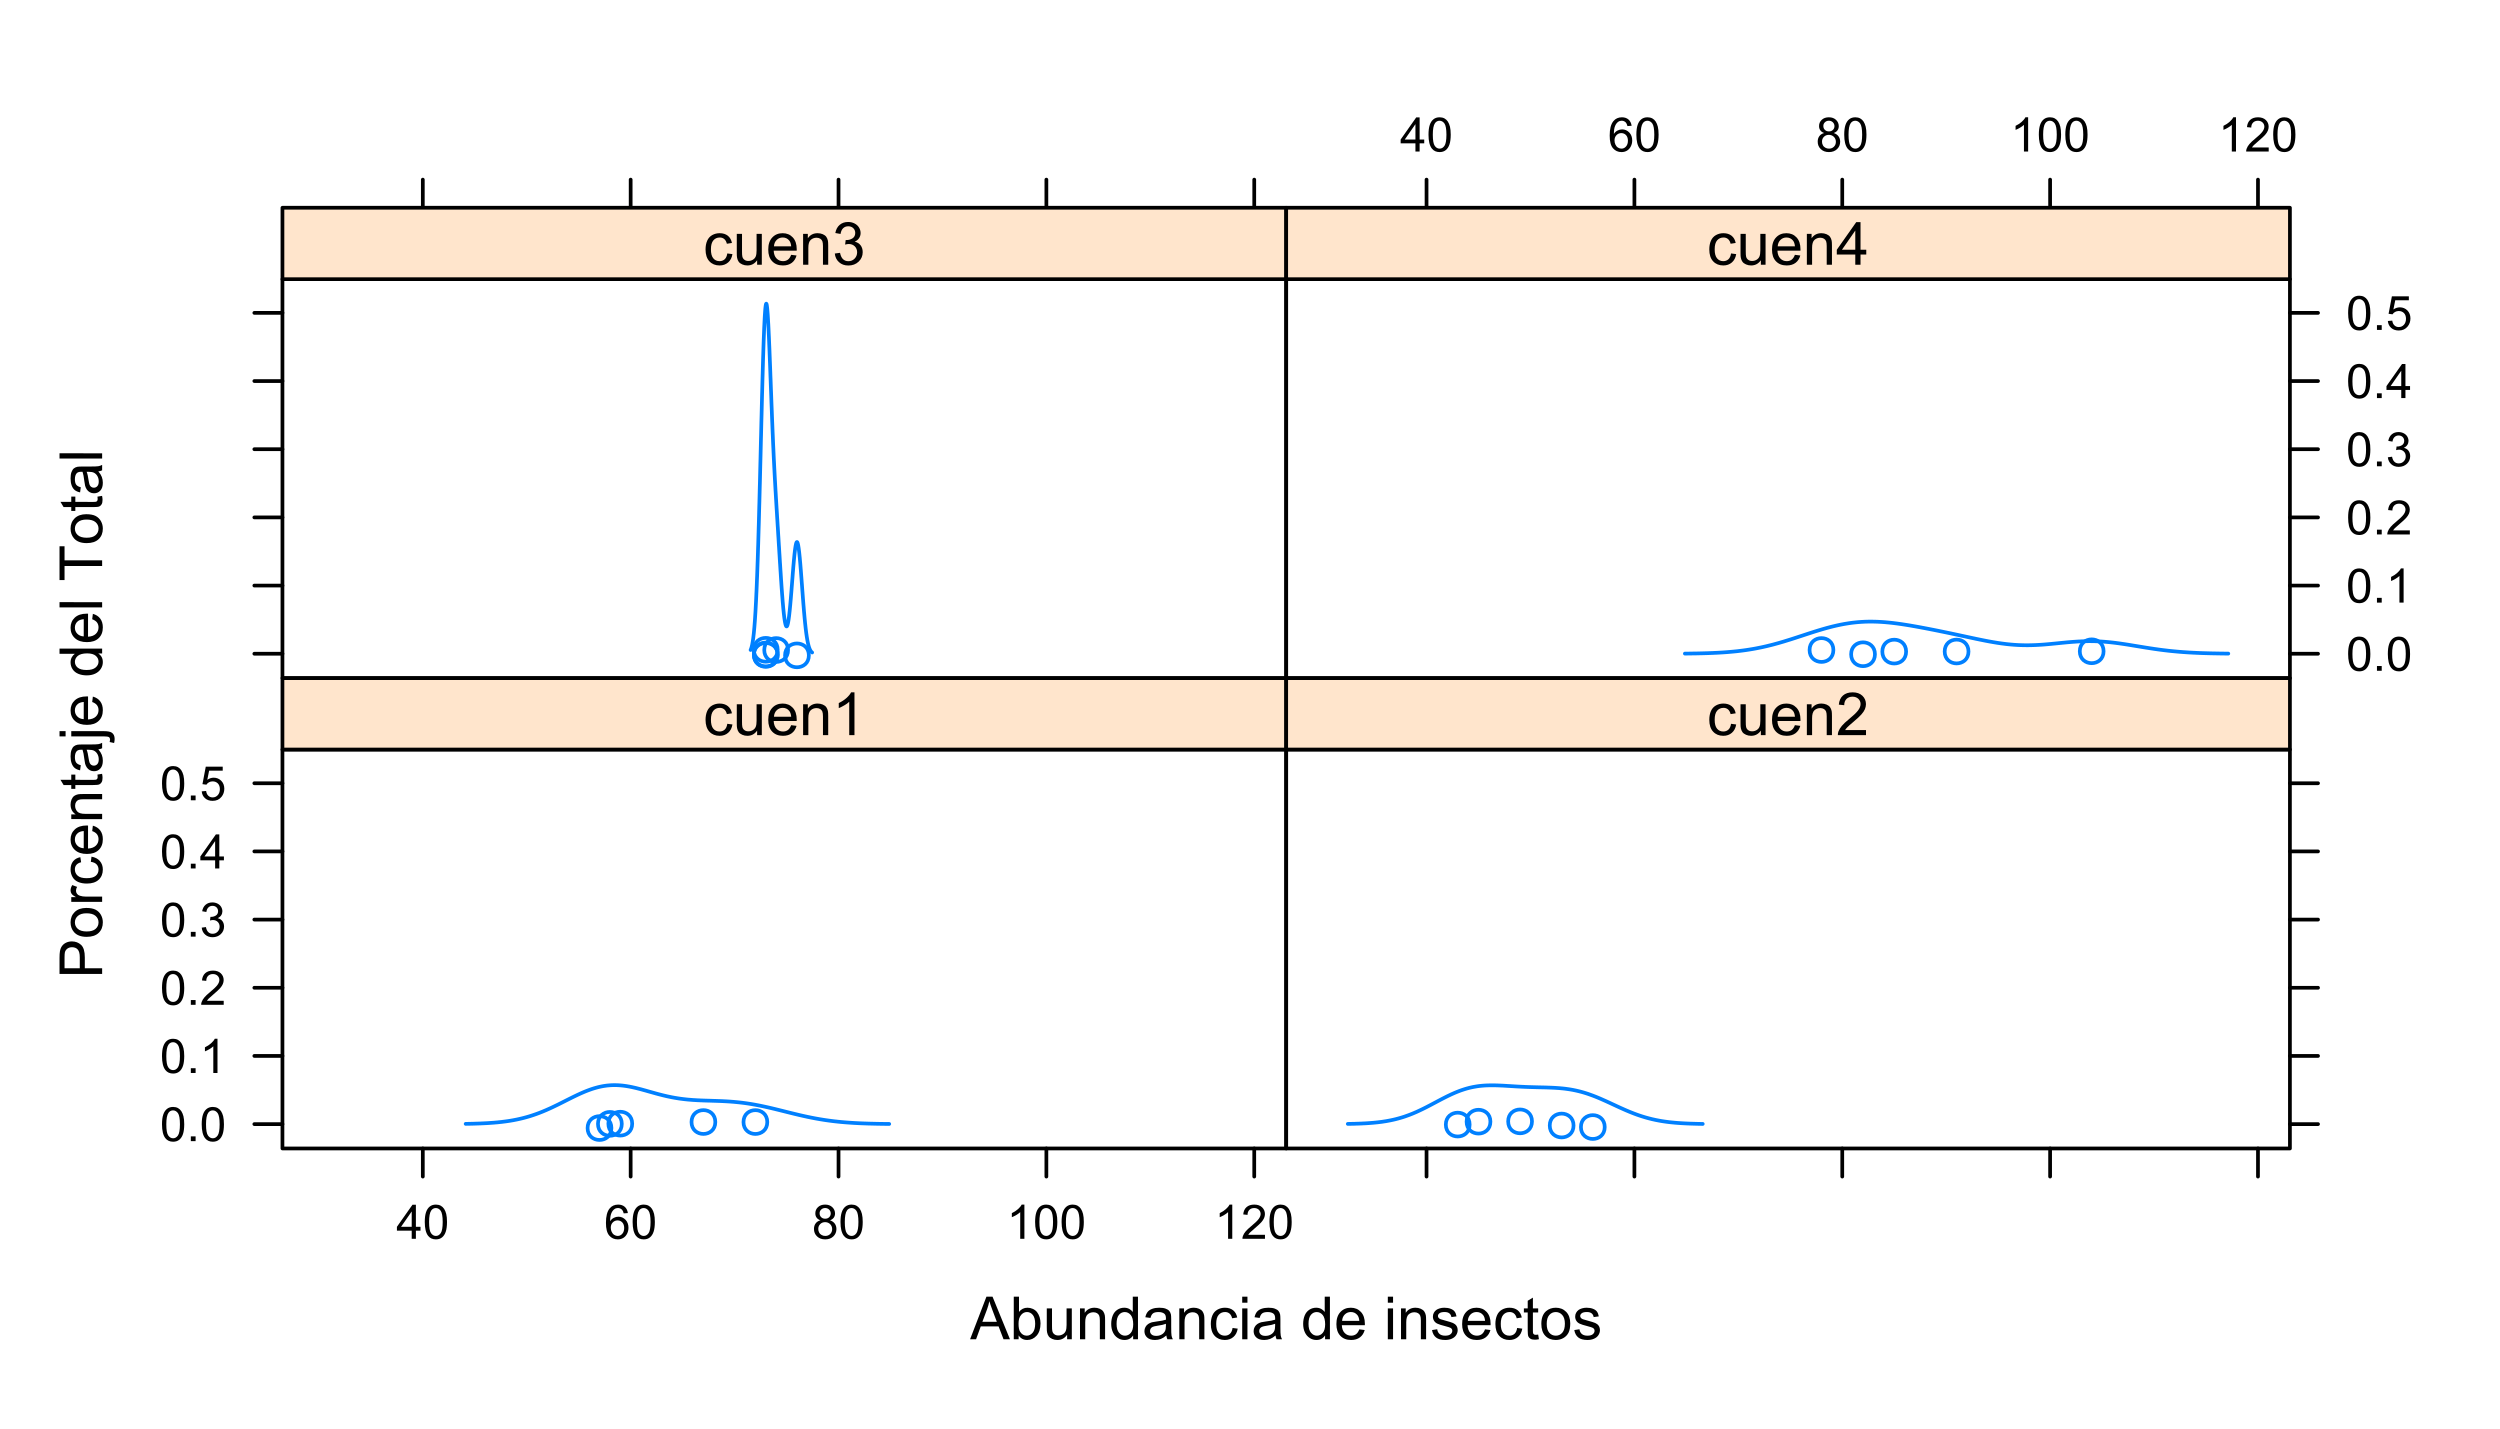 <?xml version="1.0" encoding="UTF-8"?>
<svg xmlns="http://www.w3.org/2000/svg" xmlns:xlink="http://www.w3.org/1999/xlink" width="504pt" height="288pt" viewBox="0 0 504 288" version="1.1">
<defs>
<g>
<symbol overflow="visible" id="glyph0-0">
<path style="stroke:none;" d="M 1.5 0 L 1.5 -7.5 L 7.5 -7.5 L 7.5 0 Z M 1.688 -0.188 L 7.312 -0.188 L 7.312 -7.312 L 1.688 -7.312 Z M 1.688 -0.188 "/>
</symbol>
<symbol overflow="visible" id="glyph0-1">
<path style="stroke:none;" d="M -0.016 0 L 3.281 -8.59 L 4.508 -8.59 L 8.023 0 L 6.727 0 L 5.727 -2.602 L 2.133 -2.602 L 1.188 0 Z M 2.461 -3.527 L 5.375 -3.527 L 4.477 -5.906 C 4.203 -6.629 4 -7.223 3.867 -7.688 C 3.758 -7.133 3.602 -6.586 3.406 -6.047 Z M 2.461 -3.527 "/>
</symbol>
<symbol overflow="visible" id="glyph0-2">
<path style="stroke:none;" d="M 1.766 0 L 0.785 0 L 0.785 -8.59 L 1.84 -8.59 L 1.84 -5.523 C 2.285 -6.082 2.852 -6.363 3.547 -6.363 C 3.922 -6.363 4.285 -6.285 4.629 -6.129 C 4.973 -5.973 5.254 -5.754 5.473 -5.48 C 5.691 -5.199 5.863 -4.863 5.992 -4.469 C 6.113 -4.074 6.176 -3.652 6.18 -3.203 C 6.176 -2.137 5.914 -1.312 5.391 -0.73 C 4.863 -0.148 4.23 0.141 3.492 0.141 C 2.758 0.141 2.18 -0.164 1.766 -0.781 Z M 1.75 -3.156 C 1.746 -2.41 1.848 -1.871 2.055 -1.539 C 2.387 -0.996 2.836 -0.727 3.406 -0.727 C 3.859 -0.727 4.258 -0.926 4.598 -1.328 C 4.93 -1.727 5.098 -2.324 5.102 -3.117 C 5.098 -3.93 4.938 -4.527 4.617 -4.914 C 4.297 -5.301 3.906 -5.496 3.453 -5.496 C 2.984 -5.496 2.586 -5.293 2.254 -4.895 C 1.914 -4.492 1.746 -3.914 1.75 -3.156 Z M 1.75 -3.156 "/>
</symbol>
<symbol overflow="visible" id="glyph0-3">
<path style="stroke:none;" d="M 4.867 0 L 4.867 -0.914 C 4.379 -0.211 3.723 0.141 2.895 0.141 C 2.527 0.141 2.184 0.07 1.867 -0.07 C 1.547 -0.211 1.309 -0.387 1.156 -0.602 C 1 -0.812 0.895 -1.074 0.832 -1.383 C 0.785 -1.59 0.762 -1.918 0.766 -2.367 L 0.766 -6.223 L 1.82 -6.223 L 1.82 -2.773 C 1.816 -2.219 1.84 -1.848 1.887 -1.656 C 1.949 -1.379 2.09 -1.16 2.309 -1.004 C 2.523 -0.84 2.789 -0.762 3.105 -0.766 C 3.418 -0.762 3.715 -0.844 3.996 -1.008 C 4.273 -1.172 4.469 -1.391 4.586 -1.672 C 4.699 -1.949 4.758 -2.355 4.758 -2.891 L 4.758 -6.223 L 5.812 -6.223 L 5.812 0 Z M 4.867 0 "/>
</symbol>
<symbol overflow="visible" id="glyph0-4">
<path style="stroke:none;" d="M 0.789 0 L 0.789 -6.223 L 1.742 -6.223 L 1.742 -5.336 C 2.195 -6.02 2.855 -6.363 3.719 -6.363 C 4.09 -6.363 4.434 -6.293 4.754 -6.16 C 5.066 -6.023 5.305 -5.848 5.461 -5.633 C 5.617 -5.41 5.727 -5.152 5.789 -4.852 C 5.828 -4.656 5.848 -4.312 5.848 -3.828 L 5.848 0 L 4.793 0 L 4.793 -3.785 C 4.793 -4.215 4.75 -4.535 4.668 -4.75 C 4.586 -4.961 4.441 -5.129 4.234 -5.258 C 4.023 -5.383 3.777 -5.449 3.5 -5.449 C 3.047 -5.449 2.66 -5.305 2.332 -5.02 C 2.004 -4.734 1.84 -4.195 1.844 -3.398 L 1.844 0 Z M 0.789 0 "/>
</symbol>
<symbol overflow="visible" id="glyph0-5">
<path style="stroke:none;" d="M 4.828 0 L 4.828 -0.785 C 4.43 -0.168 3.848 0.141 3.086 0.141 C 2.59 0.141 2.133 0.004 1.719 -0.27 C 1.297 -0.543 0.977 -0.922 0.75 -1.414 C 0.523 -1.898 0.41 -2.465 0.41 -3.105 C 0.41 -3.727 0.512 -4.289 0.719 -4.797 C 0.926 -5.301 1.238 -5.688 1.652 -5.957 C 2.066 -6.227 2.527 -6.363 3.039 -6.363 C 3.41 -6.363 3.746 -6.281 4.043 -6.125 C 4.336 -5.965 4.574 -5.762 4.758 -5.508 L 4.758 -8.59 L 5.805 -8.59 L 5.805 0 Z M 1.492 -3.105 C 1.488 -2.309 1.656 -1.711 1.996 -1.316 C 2.328 -0.922 2.727 -0.727 3.188 -0.727 C 3.648 -0.727 4.039 -0.914 4.359 -1.293 C 4.68 -1.668 4.84 -2.242 4.844 -3.016 C 4.84 -3.867 4.676 -4.492 4.352 -4.895 C 4.02 -5.289 3.617 -5.488 3.141 -5.492 C 2.672 -5.488 2.277 -5.297 1.965 -4.918 C 1.645 -4.531 1.488 -3.93 1.492 -3.105 Z M 1.492 -3.105 "/>
</symbol>
<symbol overflow="visible" id="glyph0-6">
<path style="stroke:none;" d="M 4.852 -0.766 C 4.461 -0.434 4.082 -0.199 3.723 -0.062 C 3.355 0.074 2.969 0.141 2.562 0.141 C 1.875 0.141 1.352 -0.023 0.984 -0.359 C 0.617 -0.688 0.434 -1.117 0.434 -1.641 C 0.434 -1.945 0.5 -2.223 0.641 -2.473 C 0.777 -2.723 0.961 -2.926 1.188 -3.082 C 1.41 -3.234 1.664 -3.348 1.945 -3.43 C 2.152 -3.477 2.465 -3.531 2.883 -3.586 C 3.734 -3.688 4.359 -3.809 4.766 -3.949 C 4.766 -4.09 4.77 -4.18 4.77 -4.227 C 4.77 -4.648 4.668 -4.953 4.469 -5.133 C 4.199 -5.371 3.801 -5.488 3.27 -5.492 C 2.77 -5.488 2.402 -5.402 2.168 -5.23 C 1.934 -5.055 1.758 -4.746 1.648 -4.305 L 0.617 -4.445 C 0.707 -4.887 0.863 -5.242 1.078 -5.516 C 1.289 -5.781 1.598 -5.992 2.008 -6.141 C 2.41 -6.289 2.883 -6.363 3.422 -6.363 C 3.953 -6.363 4.383 -6.301 4.715 -6.176 C 5.047 -6.051 5.293 -5.891 5.449 -5.703 C 5.605 -5.512 5.715 -5.273 5.777 -4.984 C 5.809 -4.805 5.824 -4.48 5.828 -4.016 L 5.828 -2.609 C 5.824 -1.625 5.848 -1.004 5.895 -0.746 C 5.941 -0.484 6.031 -0.238 6.164 0 L 5.062 0 C 4.953 -0.219 4.883 -0.473 4.852 -0.766 Z M 4.766 -3.125 C 4.375 -2.965 3.801 -2.832 3.039 -2.727 C 2.605 -2.66 2.301 -2.59 2.121 -2.516 C 1.941 -2.434 1.801 -2.32 1.703 -2.172 C 1.605 -2.02 1.559 -1.852 1.559 -1.672 C 1.559 -1.387 1.664 -1.152 1.875 -0.969 C 2.086 -0.777 2.398 -0.684 2.812 -0.688 C 3.219 -0.684 3.578 -0.773 3.895 -0.953 C 4.211 -1.129 4.445 -1.371 4.594 -1.68 C 4.707 -1.918 4.762 -2.27 4.766 -2.734 Z M 4.766 -3.125 "/>
</symbol>
<symbol overflow="visible" id="glyph0-7">
<path style="stroke:none;" d="M 4.852 -2.281 L 5.891 -2.145 C 5.773 -1.426 5.484 -0.863 5.02 -0.465 C 4.551 -0.059 3.977 0.141 3.297 0.141 C 2.445 0.141 1.762 -0.137 1.246 -0.695 C 0.727 -1.25 0.469 -2.047 0.469 -3.086 C 0.469 -3.754 0.578 -4.344 0.801 -4.852 C 1.023 -5.355 1.363 -5.73 1.816 -5.984 C 2.27 -6.234 2.766 -6.363 3.305 -6.363 C 3.98 -6.363 4.531 -6.191 4.965 -5.848 C 5.391 -5.504 5.668 -5.02 5.789 -4.395 L 4.766 -4.234 C 4.664 -4.652 4.492 -4.969 4.246 -5.18 C 3.996 -5.391 3.695 -5.496 3.344 -5.496 C 2.809 -5.496 2.379 -5.305 2.051 -4.922 C 1.719 -4.539 1.551 -3.938 1.555 -3.117 C 1.551 -2.281 1.711 -1.672 2.035 -1.293 C 2.352 -0.914 2.77 -0.727 3.289 -0.727 C 3.695 -0.727 4.043 -0.852 4.324 -1.105 C 4.602 -1.359 4.777 -1.75 4.852 -2.281 Z M 4.852 -2.281 "/>
</symbol>
<symbol overflow="visible" id="glyph0-8">
<path style="stroke:none;" d="M 0.797 -7.375 L 0.797 -8.59 L 1.852 -8.59 L 1.852 -7.375 Z M 0.797 0 L 0.797 -6.223 L 1.852 -6.223 L 1.852 0 Z M 0.797 0 "/>
</symbol>
<symbol overflow="visible" id="glyph0-9">
<path style="stroke:none;" d=""/>
</symbol>
<symbol overflow="visible" id="glyph0-10">
<path style="stroke:none;" d="M 5.051 -2.004 L 6.141 -1.867 C 5.969 -1.23 5.648 -0.738 5.184 -0.387 C 4.719 -0.035 4.125 0.141 3.406 0.141 C 2.492 0.141 1.77 -0.137 1.238 -0.699 C 0.699 -1.254 0.434 -2.043 0.438 -3.059 C 0.434 -4.105 0.703 -4.918 1.246 -5.496 C 1.781 -6.074 2.48 -6.363 3.344 -6.363 C 4.176 -6.363 4.855 -6.078 5.383 -5.512 C 5.91 -4.945 6.176 -4.148 6.176 -3.125 C 6.176 -3.059 6.172 -2.965 6.172 -2.844 L 1.531 -2.844 C 1.562 -2.156 1.758 -1.633 2.109 -1.27 C 2.457 -0.906 2.891 -0.727 3.41 -0.727 C 3.797 -0.727 4.125 -0.828 4.402 -1.031 C 4.672 -1.234 4.891 -1.559 5.051 -2.004 Z M 1.586 -3.711 L 5.062 -3.711 C 5.016 -4.227 4.883 -4.621 4.664 -4.887 C 4.328 -5.293 3.891 -5.496 3.359 -5.496 C 2.871 -5.496 2.465 -5.332 2.137 -5.008 C 1.805 -4.684 1.621 -4.25 1.586 -3.711 Z M 1.586 -3.711 "/>
</symbol>
<symbol overflow="visible" id="glyph0-11">
<path style="stroke:none;" d="M 0.367 -1.859 L 1.414 -2.023 C 1.469 -1.602 1.633 -1.281 1.902 -1.059 C 2.168 -0.836 2.543 -0.727 3.023 -0.727 C 3.508 -0.727 3.867 -0.824 4.102 -1.023 C 4.336 -1.219 4.453 -1.449 4.453 -1.719 C 4.453 -1.953 4.348 -2.141 4.141 -2.281 C 3.996 -2.371 3.637 -2.492 3.062 -2.637 C 2.289 -2.832 1.754 -3 1.457 -3.145 C 1.156 -3.285 0.93 -3.48 0.777 -3.734 C 0.621 -3.984 0.543 -4.266 0.547 -4.57 C 0.543 -4.844 0.605 -5.098 0.734 -5.34 C 0.859 -5.574 1.035 -5.773 1.254 -5.93 C 1.418 -6.047 1.641 -6.148 1.926 -6.234 C 2.207 -6.32 2.512 -6.363 2.836 -6.363 C 3.324 -6.363 3.75 -6.293 4.121 -6.152 C 4.488 -6.012 4.762 -5.82 4.938 -5.578 C 5.113 -5.336 5.234 -5.016 5.305 -4.617 L 4.273 -4.477 C 4.223 -4.797 4.086 -5.047 3.863 -5.227 C 3.637 -5.406 3.32 -5.496 2.914 -5.496 C 2.426 -5.496 2.082 -5.414 1.875 -5.254 C 1.664 -5.094 1.559 -4.906 1.562 -4.695 C 1.559 -4.555 1.602 -4.434 1.695 -4.324 C 1.773 -4.211 1.91 -4.117 2.098 -4.043 C 2.203 -4.004 2.512 -3.914 3.031 -3.773 C 3.773 -3.574 4.293 -3.41 4.59 -3.285 C 4.879 -3.156 5.113 -2.973 5.285 -2.73 C 5.453 -2.488 5.535 -2.188 5.539 -1.828 C 5.535 -1.477 5.434 -1.145 5.23 -0.832 C 5.023 -0.52 4.727 -0.277 4.34 -0.113 C 3.953 0.059 3.516 0.141 3.031 0.141 C 2.219 0.141 1.602 -0.027 1.18 -0.363 C 0.754 -0.699 0.484 -1.195 0.367 -1.859 Z M 0.367 -1.859 "/>
</symbol>
<symbol overflow="visible" id="glyph0-12">
<path style="stroke:none;" d="M 3.094 -0.945 L 3.246 -0.012 C 2.949 0.051 2.684 0.082 2.449 0.082 C 2.066 0.082 1.77 0.023 1.559 -0.098 C 1.348 -0.219 1.199 -0.379 1.113 -0.578 C 1.027 -0.773 0.984 -1.188 0.984 -1.82 L 0.984 -5.402 L 0.211 -5.402 L 0.211 -6.223 L 0.984 -6.223 L 0.984 -7.766 L 2.031 -8.398 L 2.031 -6.223 L 3.094 -6.223 L 3.094 -5.402 L 2.031 -5.402 L 2.031 -1.766 C 2.027 -1.461 2.047 -1.27 2.086 -1.184 C 2.125 -1.098 2.184 -1.027 2.27 -0.977 C 2.352 -0.926 2.473 -0.902 2.633 -0.902 C 2.742 -0.902 2.898 -0.914 3.094 -0.945 Z M 3.094 -0.945 "/>
</symbol>
<symbol overflow="visible" id="glyph0-13">
<path style="stroke:none;" d="M 0.398 -3.109 C 0.398 -4.262 0.719 -5.117 1.359 -5.672 C 1.895 -6.133 2.547 -6.363 3.316 -6.363 C 4.172 -6.363 4.871 -6.082 5.414 -5.52 C 5.953 -4.957 6.223 -4.184 6.227 -3.199 C 6.223 -2.398 6.102 -1.766 5.867 -1.309 C 5.625 -0.848 5.277 -0.492 4.82 -0.238 C 4.359 0.016 3.859 0.141 3.316 0.141 C 2.441 0.141 1.734 -0.137 1.203 -0.695 C 0.664 -1.254 0.398 -2.059 0.398 -3.109 Z M 1.484 -3.109 C 1.48 -2.309 1.656 -1.711 2.004 -1.32 C 2.348 -0.922 2.785 -0.727 3.316 -0.727 C 3.84 -0.727 4.273 -0.926 4.621 -1.324 C 4.969 -1.723 5.145 -2.328 5.145 -3.148 C 5.145 -3.914 4.969 -4.496 4.617 -4.895 C 4.266 -5.289 3.832 -5.488 3.316 -5.492 C 2.785 -5.488 2.348 -5.293 2.004 -4.898 C 1.656 -4.5 1.48 -3.902 1.484 -3.109 Z M 1.484 -3.109 "/>
</symbol>
<symbol overflow="visible" id="glyph0-14">
<path style="stroke:none;" d="M 4.469 0 L 3.414 0 L 3.414 -6.719 C 3.16 -6.477 2.828 -6.234 2.414 -5.996 C 2 -5.75 1.629 -5.57 1.305 -5.449 L 1.305 -6.469 C 1.895 -6.742 2.41 -7.078 2.852 -7.477 C 3.293 -7.871 3.605 -8.254 3.789 -8.625 L 4.469 -8.625 Z M 4.469 0 "/>
</symbol>
<symbol overflow="visible" id="glyph0-15">
<path style="stroke:none;" d="M 6.039 -1.016 L 6.039 0 L 0.363 0 C 0.355 -0.254 0.395 -0.496 0.484 -0.734 C 0.629 -1.117 0.859 -1.5 1.18 -1.875 C 1.492 -2.25 1.953 -2.684 2.562 -3.176 C 3.492 -3.941 4.125 -4.547 4.453 -4.992 C 4.781 -5.438 4.945 -5.859 4.945 -6.266 C 4.945 -6.68 4.793 -7.031 4.496 -7.32 C 4.191 -7.602 3.805 -7.746 3.328 -7.75 C 2.82 -7.746 2.414 -7.594 2.109 -7.293 C 1.805 -6.984 1.648 -6.562 1.648 -6.031 L 0.562 -6.141 C 0.633 -6.945 0.91 -7.559 1.398 -7.988 C 1.879 -8.41 2.531 -8.625 3.352 -8.625 C 4.172 -8.625 4.824 -8.395 5.309 -7.938 C 5.789 -7.48 6.027 -6.914 6.031 -6.242 C 6.027 -5.895 5.957 -5.559 5.82 -5.227 C 5.676 -4.891 5.441 -4.539 5.117 -4.176 C 4.789 -3.805 4.25 -3.301 3.492 -2.664 C 2.859 -2.129 2.453 -1.77 2.273 -1.582 C 2.094 -1.395 1.945 -1.203 1.828 -1.016 Z M 6.039 -1.016 "/>
</symbol>
<symbol overflow="visible" id="glyph0-16">
<path style="stroke:none;" d="M 0.504 -2.266 L 1.559 -2.406 C 1.68 -1.809 1.883 -1.379 2.176 -1.113 C 2.465 -0.848 2.82 -0.715 3.242 -0.719 C 3.734 -0.715 4.152 -0.887 4.496 -1.234 C 4.832 -1.574 5.004 -2 5.008 -2.516 C 5.004 -2.996 4.848 -3.395 4.535 -3.711 C 4.219 -4.023 3.816 -4.184 3.328 -4.184 C 3.129 -4.184 2.879 -4.145 2.586 -4.066 L 2.703 -4.992 C 2.766 -4.984 2.824 -4.98 2.871 -4.98 C 3.32 -4.98 3.723 -5.098 4.086 -5.332 C 4.441 -5.566 4.621 -5.926 4.625 -6.414 C 4.621 -6.801 4.492 -7.121 4.23 -7.375 C 3.965 -7.629 3.625 -7.758 3.219 -7.758 C 2.805 -7.758 2.465 -7.629 2.191 -7.371 C 1.918 -7.113 1.742 -6.727 1.664 -6.211 L 0.609 -6.398 C 0.738 -7.105 1.031 -7.652 1.488 -8.043 C 1.941 -8.43 2.508 -8.625 3.195 -8.625 C 3.66 -8.625 4.094 -8.523 4.488 -8.324 C 4.879 -8.121 5.18 -7.848 5.391 -7.5 C 5.602 -7.148 5.707 -6.777 5.707 -6.391 C 5.707 -6.02 5.605 -5.684 5.406 -5.379 C 5.207 -5.074 4.914 -4.832 4.523 -4.652 C 5.031 -4.535 5.426 -4.289 5.707 -3.922 C 5.988 -3.547 6.129 -3.086 6.129 -2.539 C 6.129 -1.785 5.855 -1.148 5.309 -0.629 C 4.762 -0.105 4.07 0.152 3.234 0.152 C 2.477 0.152 1.848 -0.07 1.355 -0.52 C 0.855 -0.969 0.574 -1.551 0.504 -2.266 Z M 0.504 -2.266 "/>
</symbol>
<symbol overflow="visible" id="glyph0-17">
<path style="stroke:none;" d="M 3.879 0 L 3.879 -2.055 L 0.152 -2.055 L 0.152 -3.023 L 4.07 -8.59 L 4.934 -8.59 L 4.934 -3.023 L 6.094 -3.023 L 6.094 -2.055 L 4.934 -2.055 L 4.934 0 Z M 3.879 -3.023 L 3.879 -6.898 L 1.188 -3.023 Z M 3.879 -3.023 "/>
</symbol>
<symbol overflow="visible" id="glyph1-0">
<path style="stroke:none;" d="M 0 -1.5 L -7.5 -1.5 L -7.5 -7.5 L 0 -7.5 Z M -0.188 -1.688 L -0.188 -7.312 L -7.312 -7.312 L -7.312 -1.688 Z M -0.188 -1.688 "/>
</symbol>
<symbol overflow="visible" id="glyph1-1">
<path style="stroke:none;" d="M 0 -0.926 L -8.59 -0.926 L -8.59 -4.168 C -8.59 -4.734 -8.562 -5.172 -8.508 -5.473 C -8.438 -5.895 -8.301 -6.246 -8.105 -6.531 C -7.906 -6.816 -7.633 -7.047 -7.277 -7.223 C -6.918 -7.395 -6.527 -7.48 -6.105 -7.484 C -5.371 -7.48 -4.75 -7.25 -4.25 -6.785 C -3.742 -6.316 -3.492 -5.477 -3.492 -4.266 L -3.492 -2.062 L 0 -2.062 Z M -4.508 -2.062 L -4.508 -4.281 C -4.504 -5.012 -4.641 -5.535 -4.918 -5.848 C -5.188 -6.156 -5.574 -6.309 -6.07 -6.312 C -6.43 -6.309 -6.734 -6.219 -6.992 -6.039 C -7.242 -5.855 -7.414 -5.617 -7.5 -5.32 C -7.551 -5.129 -7.574 -4.773 -7.578 -4.262 L -7.578 -2.062 Z M -4.508 -2.062 "/>
</symbol>
<symbol overflow="visible" id="glyph1-2">
<path style="stroke:none;" d="M -3.109 -0.398 C -4.262 -0.398 -5.117 -0.719 -5.672 -1.359 C -6.133 -1.895 -6.363 -2.547 -6.363 -3.316 C -6.363 -4.172 -6.082 -4.871 -5.52 -5.414 C -4.957 -5.953 -4.184 -6.223 -3.199 -6.227 C -2.395 -6.223 -1.762 -6.102 -1.309 -5.867 C -0.848 -5.625 -0.492 -5.277 -0.238 -4.82 C 0.016 -4.359 0.141 -3.859 0.141 -3.316 C 0.141 -2.441 -0.137 -1.734 -0.695 -1.203 C -1.254 -0.664 -2.059 -0.398 -3.109 -0.398 Z M -3.109 -1.484 C -2.309 -1.48 -1.711 -1.656 -1.32 -2.004 C -0.922 -2.348 -0.727 -2.785 -0.727 -3.316 C -0.727 -3.84 -0.926 -4.273 -1.324 -4.621 C -1.723 -4.969 -2.328 -5.145 -3.145 -5.145 C -3.914 -5.145 -4.496 -4.969 -4.895 -4.617 C -5.289 -4.266 -5.488 -3.832 -5.492 -3.316 C -5.488 -2.789 -5.293 -2.352 -4.898 -2.004 C -4.5 -1.656 -3.902 -1.48 -3.109 -1.484 Z M -3.109 -1.484 "/>
</symbol>
<symbol overflow="visible" id="glyph1-3">
<path style="stroke:none;" d="M 0 -0.781 L -6.223 -0.781 L -6.223 -1.73 L -5.281 -1.73 C -5.719 -1.969 -6.012 -2.191 -6.152 -2.398 C -6.293 -2.602 -6.363 -2.828 -6.363 -3.078 C -6.363 -3.43 -6.25 -3.793 -6.023 -4.16 L -5.047 -3.797 C -5.195 -3.539 -5.273 -3.281 -5.273 -3.023 C -5.273 -2.793 -5.203 -2.586 -5.066 -2.402 C -4.926 -2.219 -4.734 -2.086 -4.488 -2.012 C -4.113 -1.891 -3.703 -1.832 -3.258 -1.836 L 0 -1.836 Z M 0 -0.781 "/>
</symbol>
<symbol overflow="visible" id="glyph1-4">
<path style="stroke:none;" d="M -2.277 -4.852 L -2.145 -5.891 C -1.426 -5.773 -0.863 -5.484 -0.465 -5.02 C -0.059 -4.551 0.141 -3.977 0.141 -3.297 C 0.141 -2.445 -0.137 -1.762 -0.695 -1.246 C -1.25 -0.727 -2.047 -0.469 -3.086 -0.469 C -3.754 -0.469 -4.344 -0.578 -4.852 -0.801 C -5.355 -1.023 -5.73 -1.363 -5.984 -1.82 C -6.234 -2.273 -6.363 -2.77 -6.363 -3.305 C -6.363 -3.98 -6.191 -4.531 -5.848 -4.965 C -5.504 -5.391 -5.02 -5.668 -4.395 -5.789 L -4.234 -4.766 C -4.652 -4.664 -4.969 -4.492 -5.18 -4.246 C -5.391 -3.996 -5.496 -3.695 -5.496 -3.348 C -5.496 -2.812 -5.305 -2.383 -4.922 -2.051 C -4.539 -1.719 -3.938 -1.551 -3.117 -1.555 C -2.281 -1.551 -1.672 -1.711 -1.293 -2.035 C -0.914 -2.352 -0.727 -2.77 -0.727 -3.289 C -0.727 -3.695 -0.852 -4.043 -1.105 -4.324 C -1.359 -4.602 -1.75 -4.777 -2.277 -4.852 Z M -2.277 -4.852 "/>
</symbol>
<symbol overflow="visible" id="glyph1-5">
<path style="stroke:none;" d="M -2.004 -5.051 L -1.867 -6.141 C -1.23 -5.969 -0.738 -5.648 -0.387 -5.184 C -0.035 -4.719 0.141 -4.125 0.141 -3.406 C 0.141 -2.492 -0.137 -1.77 -0.699 -1.238 C -1.254 -0.703 -2.043 -0.438 -3.059 -0.441 C -4.105 -0.438 -4.918 -0.707 -5.496 -1.25 C -6.074 -1.785 -6.363 -2.484 -6.363 -3.348 C -6.363 -4.176 -6.078 -4.855 -5.512 -5.383 C -4.945 -5.91 -4.148 -6.176 -3.121 -6.176 C -3.055 -6.176 -2.961 -6.172 -2.84 -6.172 L -2.844 -1.531 C -2.156 -1.566 -1.633 -1.762 -1.27 -2.109 C -0.906 -2.457 -0.727 -2.891 -0.727 -3.41 C -0.727 -3.797 -0.828 -4.125 -1.031 -4.402 C -1.234 -4.672 -1.559 -4.891 -2.004 -5.051 Z M -3.711 -1.59 L -3.707 -5.062 C -4.227 -5.016 -4.621 -4.883 -4.887 -4.664 C -5.293 -4.328 -5.496 -3.891 -5.496 -3.359 C -5.496 -2.871 -5.332 -2.465 -5.008 -2.137 C -4.684 -1.805 -4.25 -1.621 -3.711 -1.59 Z M -3.711 -1.59 "/>
</symbol>
<symbol overflow="visible" id="glyph1-6">
<path style="stroke:none;" d="M 0 -0.789 L -6.223 -0.793 L -6.223 -1.742 L -5.336 -1.742 C -6.02 -2.195 -6.363 -2.855 -6.363 -3.723 C -6.363 -4.09 -6.293 -4.434 -6.16 -4.754 C -6.023 -5.066 -5.848 -5.305 -5.633 -5.461 C -5.41 -5.617 -5.152 -5.727 -4.852 -5.789 C -4.656 -5.828 -4.312 -5.848 -3.824 -5.848 L 0 -5.848 L 0 -4.793 L -3.785 -4.793 C -4.215 -4.793 -4.535 -4.75 -4.75 -4.668 C -4.961 -4.586 -5.129 -4.441 -5.258 -4.234 C -5.383 -4.023 -5.449 -3.777 -5.449 -3.5 C -5.449 -3.047 -5.305 -2.66 -5.02 -2.336 C -4.734 -2.008 -4.195 -1.844 -3.398 -1.848 L 0 -1.844 Z M 0 -0.789 "/>
</symbol>
<symbol overflow="visible" id="glyph1-7">
<path style="stroke:none;" d="M -0.941 -3.094 L -0.012 -3.246 C 0.051 -2.949 0.082 -2.684 0.082 -2.449 C 0.082 -2.066 0.023 -1.77 -0.098 -1.559 C -0.219 -1.348 -0.379 -1.199 -0.574 -1.113 C -0.77 -1.027 -1.184 -0.984 -1.82 -0.984 L -5.402 -0.984 L -5.402 -0.211 L -6.223 -0.211 L -6.223 -0.984 L -7.766 -0.984 L -8.398 -2.035 L -6.223 -2.035 L -6.223 -3.094 L -5.402 -3.094 L -5.402 -2.035 L -1.762 -2.031 C -1.461 -2.027 -1.27 -2.047 -1.184 -2.086 C -1.098 -2.125 -1.027 -2.184 -0.977 -2.27 C -0.926 -2.352 -0.902 -2.473 -0.902 -2.633 C -0.902 -2.742 -0.914 -2.898 -0.941 -3.094 Z M -0.941 -3.094 "/>
</symbol>
<symbol overflow="visible" id="glyph1-8">
<path style="stroke:none;" d="M -0.766 -4.852 C -0.434 -4.461 -0.199 -4.082 -0.062 -3.723 C 0.074 -3.355 0.141 -2.969 0.141 -2.562 C 0.141 -1.875 -0.023 -1.352 -0.359 -0.984 C -0.688 -0.617 -1.117 -0.434 -1.641 -0.434 C -1.945 -0.434 -2.223 -0.5 -2.473 -0.641 C -2.723 -0.777 -2.926 -0.961 -3.082 -1.188 C -3.234 -1.41 -3.348 -1.664 -3.43 -1.945 C -3.477 -2.152 -3.531 -2.465 -3.586 -2.883 C -3.688 -3.734 -3.809 -4.359 -3.949 -4.766 C -4.09 -4.766 -4.18 -4.77 -4.227 -4.77 C -4.648 -4.77 -4.953 -4.668 -5.133 -4.469 C -5.371 -4.199 -5.488 -3.801 -5.492 -3.27 C -5.488 -2.773 -5.402 -2.406 -5.23 -2.172 C -5.055 -1.934 -4.746 -1.758 -4.305 -1.648 L -4.445 -0.617 C -4.887 -0.707 -5.242 -0.863 -5.516 -1.078 C -5.781 -1.293 -5.992 -1.602 -6.141 -2.012 C -6.289 -2.414 -6.363 -2.887 -6.363 -3.422 C -6.363 -3.953 -6.301 -4.383 -6.176 -4.715 C -6.051 -5.047 -5.891 -5.293 -5.703 -5.449 C -5.512 -5.605 -5.273 -5.715 -4.984 -5.777 C -4.805 -5.809 -4.48 -5.824 -4.016 -5.828 L -2.605 -5.828 C -1.625 -5.824 -1.004 -5.848 -0.746 -5.895 C -0.48 -5.941 -0.234 -6.031 0 -6.164 L 0 -5.062 C -0.219 -4.953 -0.473 -4.883 -0.766 -4.852 Z M -3.121 -4.766 C -2.961 -4.375 -2.828 -3.801 -2.727 -3.039 C -2.66 -2.605 -2.59 -2.301 -2.516 -2.121 C -2.434 -1.941 -2.32 -1.801 -2.172 -1.703 C -2.02 -1.605 -1.852 -1.559 -1.672 -1.559 C -1.387 -1.559 -1.152 -1.664 -0.965 -1.875 C -0.773 -2.086 -0.68 -2.398 -0.684 -2.812 C -0.68 -3.219 -0.77 -3.578 -0.949 -3.895 C -1.129 -4.211 -1.371 -4.445 -1.68 -4.594 C -1.918 -4.707 -2.27 -4.762 -2.734 -4.766 Z M -3.121 -4.766 "/>
</symbol>
<symbol overflow="visible" id="glyph1-9">
<path style="stroke:none;" d="M -7.367 -0.785 L -8.59 -0.785 L -8.59 -1.84 L -7.367 -1.84 Z M 2.414 0.551 L 1.516 0.352 C 1.57 0.141 1.598 -0.023 1.602 -0.145 C 1.598 -0.359 1.527 -0.52 1.387 -0.625 C 1.242 -0.73 0.887 -0.785 0.316 -0.785 L -6.223 -0.785 L -6.223 -1.84 L 0.34 -1.84 C 1.105 -1.84 1.637 -1.738 1.938 -1.539 C 2.324 -1.285 2.52 -0.863 2.523 -0.273 C 2.52 0.012 2.484 0.285 2.414 0.551 Z M 2.414 0.551 "/>
</symbol>
<symbol overflow="visible" id="glyph1-10">
<path style="stroke:none;" d=""/>
</symbol>
<symbol overflow="visible" id="glyph1-11">
<path style="stroke:none;" d="M 0 -4.828 L -0.785 -4.828 C -0.168 -4.43 0.141 -3.848 0.141 -3.086 C 0.141 -2.59 0.004 -2.133 -0.27 -1.719 C -0.543 -1.297 -0.922 -0.977 -1.414 -0.75 C -1.898 -0.523 -2.465 -0.41 -3.105 -0.41 C -3.727 -0.41 -4.289 -0.512 -4.797 -0.719 C -5.301 -0.926 -5.688 -1.238 -5.957 -1.652 C -6.227 -2.066 -6.363 -2.527 -6.363 -3.043 C -6.363 -3.414 -6.281 -3.75 -6.125 -4.043 C -5.965 -4.336 -5.762 -4.574 -5.508 -4.758 L -8.59 -4.758 L -8.59 -5.809 L 0 -5.805 Z M -3.105 -1.496 C -2.309 -1.492 -1.711 -1.66 -1.316 -1.996 C -0.922 -2.328 -0.727 -2.727 -0.727 -3.188 C -0.727 -3.648 -0.914 -4.039 -1.289 -4.359 C -1.664 -4.68 -2.238 -4.84 -3.016 -4.844 C -3.867 -4.84 -4.492 -4.676 -4.895 -4.352 C -5.289 -4.023 -5.488 -3.621 -5.492 -3.141 C -5.488 -2.672 -5.297 -2.277 -4.918 -1.965 C -4.531 -1.648 -3.93 -1.492 -3.105 -1.496 Z M -3.105 -1.496 "/>
</symbol>
<symbol overflow="visible" id="glyph1-12">
<path style="stroke:none;" d="M 0 -0.766 L -8.59 -0.77 L -8.59 -1.824 L 0 -1.82 Z M 0 -0.766 "/>
</symbol>
<symbol overflow="visible" id="glyph1-13">
<path style="stroke:none;" d="M 0 -3.109 L -7.578 -3.113 L -7.578 -0.281 L -8.59 -0.281 L -8.59 -7.09 L -7.578 -7.09 L -7.578 -4.25 L 0 -4.25 Z M 0 -3.109 "/>
</symbol>
<symbol overflow="visible" id="glyph2-0">
<path style="stroke:none;" d="M 1.199 0 L 1.199 -6 L 6 -6 L 6 0 Z M 1.352 -0.148 L 5.852 -0.148 L 5.852 -5.852 L 1.352 -5.852 Z M 1.352 -0.148 "/>
</symbol>
<symbol overflow="visible" id="glyph2-1">
<path style="stroke:none;" d="M 0.398 -3.391 C 0.398 -4.199 0.48 -4.852 0.648 -5.352 C 0.812 -5.844 1.062 -6.227 1.395 -6.496 C 1.723 -6.762 2.137 -6.895 2.641 -6.898 C 3.004 -6.895 3.328 -6.82 3.609 -6.676 C 3.887 -6.523 4.113 -6.312 4.297 -6.035 C 4.477 -5.754 4.621 -5.41 4.723 -5.012 C 4.824 -4.605 4.875 -4.066 4.879 -3.391 C 4.875 -2.582 4.793 -1.93 4.629 -1.438 C 4.465 -0.938 4.215 -0.555 3.887 -0.289 C 3.555 -0.016 3.141 0.117 2.641 0.117 C 1.973 0.117 1.453 -0.117 1.078 -0.594 C 0.625 -1.164 0.398 -2.098 0.398 -3.391 Z M 1.266 -3.391 C 1.266 -2.258 1.395 -1.508 1.66 -1.137 C 1.922 -0.762 2.25 -0.574 2.641 -0.578 C 3.023 -0.574 3.348 -0.762 3.613 -1.141 C 3.875 -1.512 4.008 -2.262 4.012 -3.391 C 4.008 -4.52 3.875 -5.27 3.613 -5.645 C 3.348 -6.012 3.02 -6.199 2.629 -6.203 C 2.238 -6.199 1.93 -6.035 1.703 -5.711 C 1.41 -5.289 1.266 -4.516 1.266 -3.391 Z M 1.266 -3.391 "/>
</symbol>
<symbol overflow="visible" id="glyph2-2">
<path style="stroke:none;" d="M 0.871 0 L 0.871 -0.961 L 1.832 -0.961 L 1.832 0 Z M 0.871 0 "/>
</symbol>
<symbol overflow="visible" id="glyph2-3">
<path style="stroke:none;" d="M 3.578 0 L 2.734 0 L 2.734 -5.375 C 2.527 -5.18 2.262 -4.988 1.934 -4.793 C 1.602 -4.598 1.305 -4.453 1.047 -4.359 L 1.047 -5.176 C 1.516 -5.395 1.926 -5.664 2.281 -5.98 C 2.633 -6.293 2.883 -6.598 3.031 -6.898 L 3.578 -6.898 Z M 3.578 0 "/>
</symbol>
<symbol overflow="visible" id="glyph2-4">
<path style="stroke:none;" d="M 4.832 -0.812 L 4.832 0 L 0.289 0 C 0.281 -0.203 0.316 -0.398 0.391 -0.586 C 0.504 -0.895 0.688 -1.199 0.945 -1.5 C 1.195 -1.797 1.562 -2.141 2.047 -2.539 C 2.789 -3.148 3.297 -3.637 3.562 -3.996 C 3.824 -4.352 3.953 -4.688 3.957 -5.012 C 3.953 -5.34 3.836 -5.621 3.598 -5.855 C 3.355 -6.082 3.043 -6.199 2.664 -6.203 C 2.254 -6.199 1.93 -6.078 1.688 -5.836 C 1.441 -5.59 1.316 -5.25 1.316 -4.824 L 0.449 -4.914 C 0.508 -5.559 0.73 -6.051 1.121 -6.391 C 1.504 -6.727 2.023 -6.895 2.68 -6.898 C 3.336 -6.895 3.859 -6.715 4.246 -6.352 C 4.629 -5.984 4.82 -5.531 4.824 -4.992 C 4.82 -4.715 4.766 -4.441 4.652 -4.18 C 4.539 -3.91 4.352 -3.633 4.094 -3.34 C 3.832 -3.047 3.398 -2.645 2.793 -2.133 C 2.285 -1.707 1.961 -1.418 1.816 -1.266 C 1.672 -1.113 1.551 -0.961 1.461 -0.812 Z M 4.832 -0.812 "/>
</symbol>
<symbol overflow="visible" id="glyph2-5">
<path style="stroke:none;" d="M 0.402 -1.812 L 1.246 -1.926 C 1.34 -1.445 1.504 -1.102 1.738 -0.895 C 1.969 -0.68 2.254 -0.574 2.594 -0.578 C 2.988 -0.574 3.324 -0.711 3.598 -0.988 C 3.871 -1.262 4.008 -1.602 4.008 -2.012 C 4.008 -2.395 3.879 -2.715 3.629 -2.969 C 3.371 -3.219 3.051 -3.344 2.664 -3.348 C 2.5 -3.344 2.301 -3.312 2.066 -3.254 L 2.16 -3.992 C 2.215 -3.984 2.262 -3.984 2.297 -3.984 C 2.656 -3.984 2.977 -4.078 3.266 -4.266 C 3.551 -4.453 3.695 -4.742 3.699 -5.133 C 3.695 -5.441 3.59 -5.695 3.383 -5.902 C 3.172 -6.102 2.902 -6.203 2.574 -6.207 C 2.242 -6.203 1.969 -6.102 1.754 -5.895 C 1.531 -5.688 1.391 -5.379 1.332 -4.969 L 0.488 -5.117 C 0.586 -5.68 0.82 -6.121 1.188 -6.434 C 1.551 -6.742 2.008 -6.895 2.555 -6.898 C 2.93 -6.895 3.273 -6.816 3.59 -6.656 C 3.902 -6.496 4.145 -6.277 4.312 -6 C 4.48 -5.719 4.562 -5.422 4.566 -5.113 C 4.562 -4.812 4.484 -4.543 4.324 -4.301 C 4.164 -4.059 3.926 -3.863 3.617 -3.723 C 4.02 -3.625 4.336 -3.43 4.562 -3.137 C 4.785 -2.84 4.898 -2.473 4.902 -2.031 C 4.898 -1.426 4.68 -0.918 4.246 -0.504 C 3.805 -0.09 3.25 0.117 2.586 0.121 C 1.98 0.117 1.48 -0.059 1.086 -0.418 C 0.684 -0.773 0.457 -1.238 0.402 -1.812 Z M 0.402 -1.812 "/>
</symbol>
<symbol overflow="visible" id="glyph2-6">
<path style="stroke:none;" d="M 3.102 0 L 3.102 -1.645 L 0.121 -1.645 L 0.121 -2.418 L 3.258 -6.871 L 3.945 -6.871 L 3.945 -2.418 L 4.875 -2.418 L 4.875 -1.645 L 3.945 -1.645 L 3.945 0 Z M 3.102 -2.418 L 3.102 -5.516 L 0.953 -2.418 Z M 3.102 -2.418 "/>
</symbol>
<symbol overflow="visible" id="glyph2-7">
<path style="stroke:none;" d="M 0.398 -1.801 L 1.285 -1.875 C 1.348 -1.441 1.5 -1.117 1.742 -0.902 C 1.977 -0.684 2.266 -0.574 2.605 -0.578 C 3.008 -0.574 3.352 -0.727 3.637 -1.035 C 3.914 -1.34 4.055 -1.746 4.059 -2.254 C 4.055 -2.734 3.918 -3.113 3.652 -3.395 C 3.379 -3.668 3.027 -3.809 2.594 -3.812 C 2.316 -3.809 2.07 -3.746 1.855 -3.625 C 1.633 -3.5 1.461 -3.34 1.34 -3.145 L 0.547 -3.25 L 1.215 -6.777 L 4.633 -6.777 L 4.633 -5.973 L 1.891 -5.973 L 1.52 -4.125 C 1.926 -4.41 2.359 -4.551 2.816 -4.555 C 3.414 -4.551 3.922 -4.344 4.336 -3.93 C 4.746 -3.512 4.949 -2.977 4.953 -2.328 C 4.949 -1.703 4.77 -1.168 4.41 -0.719 C 3.969 -0.16 3.367 0.117 2.605 0.117 C 1.977 0.117 1.465 -0.055 1.074 -0.406 C 0.676 -0.754 0.453 -1.219 0.398 -1.801 Z M 0.398 -1.801 "/>
</symbol>
<symbol overflow="visible" id="glyph2-8">
<path style="stroke:none;" d="M 4.777 -5.188 L 3.938 -5.125 C 3.859 -5.453 3.75 -5.691 3.617 -5.844 C 3.387 -6.082 3.105 -6.203 2.773 -6.207 C 2.5 -6.203 2.266 -6.129 2.066 -5.98 C 1.797 -5.785 1.586 -5.504 1.438 -5.133 C 1.281 -4.758 1.203 -4.227 1.199 -3.543 C 1.398 -3.852 1.648 -4.082 1.945 -4.23 C 2.238 -4.379 2.543 -4.453 2.867 -4.457 C 3.426 -4.453 3.906 -4.246 4.305 -3.836 C 4.699 -3.418 4.898 -2.883 4.898 -2.23 C 4.898 -1.797 4.805 -1.395 4.617 -1.027 C 4.43 -0.652 4.172 -0.371 3.852 -0.176 C 3.523 0.02 3.156 0.117 2.746 0.117 C 2.039 0.117 1.465 -0.141 1.023 -0.656 C 0.578 -1.172 0.355 -2.023 0.359 -3.215 C 0.355 -4.539 0.602 -5.504 1.098 -6.113 C 1.52 -6.633 2.098 -6.895 2.828 -6.898 C 3.363 -6.895 3.805 -6.746 4.152 -6.445 C 4.496 -6.141 4.703 -5.719 4.777 -5.188 Z M 1.332 -2.227 C 1.328 -1.934 1.391 -1.652 1.516 -1.391 C 1.637 -1.121 1.809 -0.922 2.035 -0.785 C 2.254 -0.645 2.488 -0.574 2.734 -0.578 C 3.086 -0.574 3.391 -0.719 3.648 -1.008 C 3.902 -1.293 4.031 -1.684 4.035 -2.18 C 4.031 -2.652 3.906 -3.023 3.656 -3.301 C 3.402 -3.57 3.082 -3.707 2.699 -3.711 C 2.316 -3.707 1.992 -3.57 1.73 -3.301 C 1.461 -3.023 1.328 -2.668 1.332 -2.227 Z M 1.332 -2.227 "/>
</symbol>
<symbol overflow="visible" id="glyph2-9">
<path style="stroke:none;" d="M 1.695 -3.727 C 1.344 -3.852 1.086 -4.031 0.918 -4.273 C 0.746 -4.508 0.66 -4.793 0.664 -5.129 C 0.66 -5.625 0.84 -6.047 1.203 -6.387 C 1.559 -6.727 2.039 -6.895 2.641 -6.898 C 3.238 -6.895 3.719 -6.723 4.086 -6.375 C 4.449 -6.027 4.633 -5.602 4.637 -5.105 C 4.633 -4.781 4.551 -4.504 4.383 -4.27 C 4.215 -4.031 3.961 -3.852 3.625 -3.727 C 4.043 -3.586 4.363 -3.363 4.586 -3.059 C 4.805 -2.754 4.914 -2.387 4.918 -1.965 C 4.914 -1.371 4.707 -0.879 4.293 -0.48 C 3.875 -0.082 3.328 0.117 2.652 0.117 C 1.973 0.117 1.426 -0.082 1.012 -0.484 C 0.594 -0.883 0.387 -1.383 0.391 -1.988 C 0.387 -2.43 0.5 -2.805 0.73 -3.109 C 0.953 -3.41 1.273 -3.617 1.695 -3.727 Z M 1.527 -5.156 C 1.523 -4.828 1.629 -4.562 1.84 -4.359 C 2.051 -4.152 2.32 -4.047 2.656 -4.051 C 2.977 -4.047 3.246 -4.148 3.457 -4.355 C 3.664 -4.559 3.766 -4.812 3.77 -5.109 C 3.766 -5.418 3.66 -5.676 3.445 -5.891 C 3.23 -6.098 2.965 -6.203 2.648 -6.207 C 2.324 -6.203 2.055 -6.102 1.844 -5.895 C 1.629 -5.688 1.523 -5.441 1.527 -5.156 Z M 1.258 -1.984 C 1.254 -1.738 1.309 -1.504 1.426 -1.281 C 1.535 -1.055 1.707 -0.883 1.934 -0.762 C 2.16 -0.637 2.402 -0.574 2.664 -0.578 C 3.062 -0.574 3.395 -0.703 3.66 -0.965 C 3.922 -1.223 4.055 -1.551 4.055 -1.953 C 4.055 -2.355 3.918 -2.691 3.648 -2.961 C 3.375 -3.223 3.035 -3.355 2.633 -3.359 C 2.234 -3.355 1.906 -3.227 1.648 -2.965 C 1.383 -2.703 1.254 -2.375 1.258 -1.984 Z M 1.258 -1.984 "/>
</symbol>
</g>
<clipPath id="clip1">
  <path d="M 56.941 136.707 L 259.293 136.707 L 259.293 151.105 L 56.941 151.105 Z M 56.941 136.707 "/>
</clipPath>
<clipPath id="clip2">
  <path d="M 259.297 136.707 L 461.648 136.707 L 461.648 151.105 L 259.297 151.105 Z M 259.297 136.707 "/>
</clipPath>
<clipPath id="clip3">
  <path d="M 56.941 41.879 L 259.293 41.879 L 259.293 56.277 L 56.941 56.277 Z M 56.941 41.879 "/>
</clipPath>
<clipPath id="clip4">
  <path d="M 259.297 41.879 L 461.648 41.879 L 461.648 56.277 L 259.297 56.277 Z M 259.297 41.879 "/>
</clipPath>
</defs>
<g id="surface139">
<rect x="0" y="0" width="504" height="288" style="fill:rgb(100%,100%,100%);fill-opacity:1;stroke:none;"/>
<g style="fill:rgb(0%,0%,0%);fill-opacity:1;">
  <use xlink:href="#glyph0-1" x="195.586" y="270"/>
  <use xlink:href="#glyph0-2" x="203.59" y="270"/>
  <use xlink:href="#glyph0-3" x="210.264" y="270"/>
  <use xlink:href="#glyph0-4" x="216.938" y="270"/>
  <use xlink:href="#glyph0-5" x="223.611" y="270"/>
  <use xlink:href="#glyph0-6" x="230.285" y="270"/>
  <use xlink:href="#glyph0-4" x="236.959" y="270"/>
  <use xlink:href="#glyph0-7" x="243.633" y="270"/>
  <use xlink:href="#glyph0-8" x="249.633" y="270"/>
  <use xlink:href="#glyph0-6" x="252.299" y="270"/>
  <use xlink:href="#glyph0-9" x="258.973" y="270"/>
  <use xlink:href="#glyph0-5" x="262.307" y="270"/>
  <use xlink:href="#glyph0-10" x="268.98" y="270"/>
  <use xlink:href="#glyph0-9" x="275.654" y="270"/>
  <use xlink:href="#glyph0-8" x="278.988" y="270"/>
  <use xlink:href="#glyph0-4" x="281.654" y="270"/>
  <use xlink:href="#glyph0-11" x="288.328" y="270"/>
  <use xlink:href="#glyph0-10" x="294.328" y="270"/>
  <use xlink:href="#glyph0-7" x="301.002" y="270"/>
  <use xlink:href="#glyph0-12" x="307.002" y="270"/>
  <use xlink:href="#glyph0-13" x="310.336" y="270"/>
  <use xlink:href="#glyph0-11" x="317.01" y="270"/>
</g>
<g style="fill:rgb(0%,0%,0%);fill-opacity:1;">
  <use xlink:href="#glyph1-1" x="20.59" y="197.27"/>
  <use xlink:href="#glyph1-2" x="20.59" y="189.266"/>
  <use xlink:href="#glyph1-3" x="20.59" y="182.592"/>
  <use xlink:href="#glyph1-4" x="20.59" y="178.596"/>
  <use xlink:href="#glyph1-5" x="20.59" y="172.596"/>
  <use xlink:href="#glyph1-6" x="20.59" y="165.922"/>
  <use xlink:href="#glyph1-7" x="20.59" y="159.248"/>
  <use xlink:href="#glyph1-8" x="20.59" y="155.914"/>
  <use xlink:href="#glyph1-9" x="20.59" y="149.24"/>
  <use xlink:href="#glyph1-5" x="20.59" y="146.574"/>
  <use xlink:href="#glyph1-10" x="20.59" y="139.9"/>
  <use xlink:href="#glyph1-11" x="20.59" y="136.566"/>
  <use xlink:href="#glyph1-5" x="20.59" y="129.893"/>
  <use xlink:href="#glyph1-12" x="20.59" y="123.219"/>
  <use xlink:href="#glyph1-10" x="20.59" y="120.553"/>
  <use xlink:href="#glyph1-13" x="20.59" y="117.219"/>
  <use xlink:href="#glyph1-2" x="20.59" y="109.889"/>
  <use xlink:href="#glyph1-7" x="20.59" y="103.215"/>
  <use xlink:href="#glyph1-8" x="20.59" y="99.881"/>
  <use xlink:href="#glyph1-12" x="20.59" y="93.207"/>
</g>
<path style="fill:none;stroke-width:0.75;stroke-linecap:round;stroke-linejoin:round;stroke:rgb(0%,0%,0%);stroke-opacity:1;stroke-miterlimit:10;" d="M 56.941 226.621 L 51.273 226.621 "/>
<path style="fill:none;stroke-width:0.75;stroke-linecap:round;stroke-linejoin:round;stroke:rgb(0%,0%,0%);stroke-opacity:1;stroke-miterlimit:10;" d="M 56.941 212.875 L 51.273 212.875 "/>
<path style="fill:none;stroke-width:0.75;stroke-linecap:round;stroke-linejoin:round;stroke:rgb(0%,0%,0%);stroke-opacity:1;stroke-miterlimit:10;" d="M 56.941 199.133 L 51.273 199.133 "/>
<path style="fill:none;stroke-width:0.75;stroke-linecap:round;stroke-linejoin:round;stroke:rgb(0%,0%,0%);stroke-opacity:1;stroke-miterlimit:10;" d="M 56.941 185.387 L 51.273 185.387 "/>
<path style="fill:none;stroke-width:0.75;stroke-linecap:round;stroke-linejoin:round;stroke:rgb(0%,0%,0%);stroke-opacity:1;stroke-miterlimit:10;" d="M 56.941 171.645 L 51.273 171.645 "/>
<path style="fill:none;stroke-width:0.75;stroke-linecap:round;stroke-linejoin:round;stroke:rgb(0%,0%,0%);stroke-opacity:1;stroke-miterlimit:10;" d="M 56.941 157.902 L 51.273 157.902 "/>
<g style="fill:rgb(0%,0%,0%);fill-opacity:1;">
  <use xlink:href="#glyph2-1" x="32.262" y="230.055"/>
  <use xlink:href="#glyph2-2" x="37.601" y="230.055"/>
  <use xlink:href="#glyph2-1" x="40.268" y="230.055"/>
</g>
<g style="fill:rgb(0%,0%,0%);fill-opacity:1;">
  <use xlink:href="#glyph2-1" x="32.262" y="216.312"/>
  <use xlink:href="#glyph2-2" x="37.601" y="216.312"/>
  <use xlink:href="#glyph2-3" x="40.268" y="216.312"/>
</g>
<g style="fill:rgb(0%,0%,0%);fill-opacity:1;">
  <use xlink:href="#glyph2-1" x="32.262" y="202.57"/>
  <use xlink:href="#glyph2-2" x="37.601" y="202.57"/>
  <use xlink:href="#glyph2-4" x="40.268" y="202.57"/>
</g>
<g style="fill:rgb(0%,0%,0%);fill-opacity:1;">
  <use xlink:href="#glyph2-1" x="32.262" y="188.824"/>
  <use xlink:href="#glyph2-2" x="37.601" y="188.824"/>
  <use xlink:href="#glyph2-5" x="40.268" y="188.824"/>
</g>
<g style="fill:rgb(0%,0%,0%);fill-opacity:1;">
  <use xlink:href="#glyph2-1" x="32.262" y="175.082"/>
  <use xlink:href="#glyph2-2" x="37.601" y="175.082"/>
  <use xlink:href="#glyph2-6" x="40.268" y="175.082"/>
</g>
<g style="fill:rgb(0%,0%,0%);fill-opacity:1;">
  <use xlink:href="#glyph2-1" x="32.262" y="161.336"/>
  <use xlink:href="#glyph2-2" x="37.601" y="161.336"/>
  <use xlink:href="#glyph2-7" x="40.268" y="161.336"/>
</g>
<path style="fill:none;stroke-width:0.75;stroke-linecap:round;stroke-linejoin:round;stroke:rgb(0%,0%,0%);stroke-opacity:1;stroke-miterlimit:10;" d="M 85.238 231.531 L 85.238 237.199 "/>
<path style="fill:none;stroke-width:0.75;stroke-linecap:round;stroke-linejoin:round;stroke:rgb(0%,0%,0%);stroke-opacity:1;stroke-miterlimit:10;" d="M 127.141 231.531 L 127.141 237.199 "/>
<path style="fill:none;stroke-width:0.75;stroke-linecap:round;stroke-linejoin:round;stroke:rgb(0%,0%,0%);stroke-opacity:1;stroke-miterlimit:10;" d="M 169.047 231.531 L 169.047 237.199 "/>
<path style="fill:none;stroke-width:0.75;stroke-linecap:round;stroke-linejoin:round;stroke:rgb(0%,0%,0%);stroke-opacity:1;stroke-miterlimit:10;" d="M 210.949 231.531 L 210.949 237.199 "/>
<path style="fill:none;stroke-width:0.75;stroke-linecap:round;stroke-linejoin:round;stroke:rgb(0%,0%,0%);stroke-opacity:1;stroke-miterlimit:10;" d="M 252.855 231.531 L 252.855 237.199 "/>
<g style="fill:rgb(0%,0%,0%);fill-opacity:1;">
  <use xlink:href="#glyph2-6" x="79.898" y="249.742"/>
  <use xlink:href="#glyph2-1" x="85.237" y="249.742"/>
</g>
<g style="fill:rgb(0%,0%,0%);fill-opacity:1;">
  <use xlink:href="#glyph2-8" x="121.801" y="249.742"/>
  <use xlink:href="#glyph2-1" x="127.14" y="249.742"/>
</g>
<g style="fill:rgb(0%,0%,0%);fill-opacity:1;">
  <use xlink:href="#glyph2-9" x="163.707" y="249.742"/>
  <use xlink:href="#glyph2-1" x="169.046" y="249.742"/>
</g>
<g style="fill:rgb(0%,0%,0%);fill-opacity:1;">
  <use xlink:href="#glyph2-3" x="202.941" y="249.742"/>
  <use xlink:href="#glyph2-1" x="208.28" y="249.742"/>
  <use xlink:href="#glyph2-1" x="213.62" y="249.742"/>
</g>
<g style="fill:rgb(0%,0%,0%);fill-opacity:1;">
  <use xlink:href="#glyph2-3" x="244.848" y="249.742"/>
  <use xlink:href="#glyph2-4" x="250.187" y="249.742"/>
  <use xlink:href="#glyph2-1" x="255.526" y="249.742"/>
</g>
<path style="fill:none;stroke-width:0.75;stroke-linecap:round;stroke-linejoin:round;stroke:rgb(0%,50.196%,100%);stroke-opacity:1;stroke-miterlimit:10;" d="M 154.684 226.207 C 154.684 229.406 149.887 229.406 149.887 226.207 C 149.887 223.008 154.684 223.008 154.684 226.207 "/>
<path style="fill:none;stroke-width:0.75;stroke-linecap:round;stroke-linejoin:round;stroke:rgb(0%,50.196%,100%);stroke-opacity:1;stroke-miterlimit:10;" d="M 125.352 226.57 C 125.352 229.773 120.551 229.773 120.551 226.57 C 120.551 223.371 125.352 223.371 125.352 226.57 "/>
<path style="fill:none;stroke-width:0.75;stroke-linecap:round;stroke-linejoin:round;stroke:rgb(0%,50.196%,100%);stroke-opacity:1;stroke-miterlimit:10;" d="M 144.207 226.203 C 144.207 229.402 139.41 229.402 139.41 226.203 C 139.41 223.004 144.207 223.004 144.207 226.203 "/>
<path style="fill:none;stroke-width:0.75;stroke-linecap:round;stroke-linejoin:round;stroke:rgb(0%,50.196%,100%);stroke-opacity:1;stroke-miterlimit:10;" d="M 123.258 227.418 C 123.258 230.617 118.457 230.617 118.457 227.418 C 118.457 224.219 123.258 224.219 123.258 227.418 "/>
<path style="fill:none;stroke-width:0.75;stroke-linecap:round;stroke-linejoin:round;stroke:rgb(0%,50.196%,100%);stroke-opacity:1;stroke-miterlimit:10;" d="M 127.449 226.531 C 127.449 229.73 122.648 229.73 122.648 226.531 C 122.648 223.328 127.449 223.328 127.449 226.531 "/>
<path style="fill:none;stroke-width:0.75;stroke-linecap:round;stroke-linejoin:round;stroke:rgb(0%,50.196%,100%);stroke-opacity:1;stroke-miterlimit:10;" d="M 93.879 226.57 L 94.043 226.566 L 94.211 226.566 L 94.547 226.559 L 94.711 226.555 L 95.383 226.539 L 95.547 226.535 L 95.715 226.531 L 95.883 226.523 L 96.051 226.52 L 96.215 226.512 L 96.383 226.508 L 96.551 226.5 L 96.719 226.496 L 96.883 226.488 L 97.555 226.457 L 97.719 226.449 L 98.055 226.434 L 98.223 226.422 L 98.387 226.414 L 99.059 226.367 L 99.223 226.355 L 99.559 226.332 L 99.727 226.316 L 99.891 226.301 L 100.059 226.289 L 100.395 226.258 L 100.562 226.238 L 100.727 226.223 L 100.895 226.203 L 101.062 226.188 L 101.23 226.168 L 101.395 226.145 L 101.73 226.105 L 102.066 226.059 L 102.23 226.035 L 102.398 226.012 L 102.566 225.984 L 102.734 225.961 L 102.898 225.934 L 103.066 225.906 L 103.234 225.875 L 103.402 225.848 L 103.57 225.816 L 103.734 225.785 L 103.902 225.75 L 104.07 225.719 L 104.238 225.684 L 104.402 225.648 L 104.57 225.613 L 105.074 225.496 L 105.238 225.457 L 105.742 225.328 L 105.906 225.281 L 106.074 225.238 L 106.242 225.191 L 106.41 225.141 L 106.578 225.094 L 106.742 225.043 L 106.91 224.992 L 107.246 224.883 L 107.41 224.828 L 107.578 224.773 L 108.082 224.598 L 108.246 224.539 L 108.75 224.352 L 108.914 224.285 L 109.418 224.086 L 109.586 224.016 L 109.75 223.945 L 110.086 223.805 L 110.254 223.73 L 110.418 223.656 L 110.754 223.508 L 110.922 223.43 L 111.09 223.355 L 111.254 223.277 L 111.422 223.199 L 111.59 223.117 L 111.758 223.039 L 111.922 222.957 L 112.09 222.879 L 112.594 222.633 L 112.758 222.551 L 112.926 222.465 L 113.094 222.383 L 113.262 222.297 L 113.426 222.215 L 113.594 222.129 L 113.762 222.047 L 114.098 221.875 L 114.262 221.793 L 114.43 221.707 L 114.598 221.625 L 114.766 221.539 L 114.93 221.457 L 115.098 221.375 L 115.266 221.289 L 115.602 221.125 L 115.766 221.043 L 115.934 220.965 L 116.102 220.883 L 116.27 220.805 L 116.434 220.723 L 116.602 220.648 L 116.938 220.492 L 117.105 220.418 L 117.27 220.344 L 117.438 220.273 L 117.605 220.199 L 117.773 220.129 L 117.938 220.059 L 118.273 219.926 L 118.441 219.863 L 118.609 219.797 L 118.773 219.738 L 118.941 219.676 L 119.277 219.559 L 119.441 219.504 L 119.609 219.453 L 119.777 219.398 L 119.945 219.352 L 120.113 219.301 L 120.277 219.258 L 120.445 219.211 L 120.613 219.168 L 120.781 219.129 L 120.945 219.09 L 121.281 219.02 L 121.617 218.957 L 121.781 218.93 L 122.285 218.859 L 122.449 218.84 L 122.785 218.809 L 123.121 218.785 L 123.285 218.777 L 123.453 218.77 L 123.789 218.762 L 123.953 218.762 L 124.457 218.773 L 124.625 218.781 L 124.789 218.793 L 125.125 218.816 L 125.293 218.832 L 125.457 218.848 L 125.793 218.887 L 126.129 218.934 L 126.293 218.957 L 126.461 218.984 L 126.629 219.016 L 126.797 219.043 L 126.961 219.074 L 127.129 219.109 L 127.297 219.141 L 127.465 219.176 L 127.633 219.215 L 127.797 219.25 L 128.301 219.367 L 128.465 219.41 L 129.137 219.582 L 129.301 219.625 L 129.805 219.766 L 129.969 219.809 L 130.305 219.902 L 130.473 219.953 L 130.641 220 L 130.805 220.047 L 131.309 220.188 L 131.473 220.234 L 132.145 220.422 L 132.309 220.469 L 132.477 220.512 L 132.645 220.559 L 132.812 220.602 L 132.977 220.645 L 133.648 220.816 L 133.812 220.855 L 134.316 220.973 L 134.48 221.012 L 135.152 221.152 L 135.316 221.188 L 135.82 221.281 L 135.984 221.312 L 136.656 221.422 L 136.82 221.449 L 137.324 221.52 L 137.488 221.539 L 137.656 221.562 L 138.16 221.621 L 138.324 221.637 L 138.492 221.656 L 138.828 221.688 L 138.992 221.699 L 139.16 221.715 L 139.328 221.727 L 139.496 221.742 L 139.664 221.754 L 139.828 221.766 L 139.996 221.773 L 140.164 221.785 L 140.332 221.793 L 140.496 221.805 L 141.168 221.836 L 141.332 221.844 L 141.5 221.848 L 141.836 221.863 L 142 221.867 L 142.168 221.875 L 142.504 221.883 L 142.672 221.891 L 142.836 221.895 L 143.172 221.902 L 143.34 221.91 L 143.504 221.914 L 143.672 221.918 L 143.84 221.926 L 144.176 221.934 L 144.34 221.941 L 144.508 221.945 L 144.676 221.953 L 144.844 221.957 L 145.008 221.965 L 145.176 221.969 L 145.68 221.992 L 145.844 222 L 146.18 222.016 L 146.348 222.027 L 146.512 222.035 L 146.68 222.047 L 146.848 222.055 L 147.184 222.078 L 147.348 222.09 L 147.516 222.105 L 147.852 222.129 L 148.016 222.145 L 148.688 222.207 L 148.852 222.227 L 149.02 222.242 L 149.355 222.281 L 149.52 222.301 L 149.688 222.32 L 149.855 222.344 L 150.023 222.363 L 150.191 222.387 L 150.355 222.41 L 150.691 222.457 L 150.859 222.484 L 151.023 222.508 L 151.695 222.617 L 151.859 222.648 L 152.027 222.676 L 152.363 222.738 L 152.527 222.77 L 152.863 222.832 L 153.031 222.867 L 153.199 222.898 L 153.363 222.934 L 153.867 223.039 L 154.031 223.074 L 154.199 223.109 L 154.367 223.148 L 154.535 223.184 L 154.703 223.223 L 154.867 223.258 L 155.371 223.375 L 155.535 223.414 L 155.703 223.453 L 155.871 223.496 L 156.207 223.574 L 156.371 223.617 L 156.539 223.656 L 156.707 223.699 L 156.875 223.738 L 157.039 223.781 L 157.207 223.82 L 157.543 223.906 L 157.711 223.945 L 157.875 223.988 L 158.211 224.074 L 158.379 224.113 L 158.543 224.156 L 158.711 224.199 L 158.879 224.238 L 159.215 224.324 L 159.379 224.363 L 159.547 224.406 L 159.715 224.445 L 159.883 224.488 L 160.047 224.527 L 160.215 224.57 L 160.719 224.688 L 160.883 224.73 L 161.387 224.848 L 161.551 224.883 L 161.887 224.961 L 162.055 224.996 L 162.223 225.035 L 162.387 225.07 L 162.555 225.105 L 162.723 225.145 L 162.891 225.18 L 163.055 225.211 L 163.559 225.316 L 163.727 225.348 L 163.891 225.379 L 164.059 225.414 L 164.395 225.477 L 164.559 225.508 L 164.727 225.535 L 164.895 225.566 L 165.062 225.594 L 165.23 225.625 L 165.395 225.652 L 165.898 225.734 L 166.062 225.762 L 166.23 225.785 L 166.398 225.812 L 166.734 225.859 L 166.898 225.883 L 167.234 225.93 L 167.402 225.949 L 167.566 225.973 L 167.734 225.992 L 167.902 226.016 L 168.238 226.055 L 168.402 226.074 L 168.57 226.09 L 168.906 226.129 L 169.07 226.145 L 169.238 226.16 L 169.406 226.18 L 169.742 226.211 L 169.906 226.223 L 170.242 226.254 L 170.41 226.266 L 170.574 226.281 L 171.246 226.328 L 171.41 226.34 L 171.914 226.375 L 172.078 226.383 L 172.246 226.395 L 172.582 226.41 L 172.75 226.422 L 172.914 226.43 L 173.418 226.453 L 173.582 226.461 L 173.75 226.465 L 174.086 226.48 L 174.254 226.484 L 174.418 226.492 L 174.586 226.496 L 174.754 226.504 L 174.922 226.508 L 175.086 226.516 L 175.59 226.527 L 175.754 226.531 L 176.426 226.547 L 176.59 226.551 L 177.094 226.562 L 177.258 226.566 L 177.426 226.566 L 177.762 226.574 L 177.93 226.574 L 178.094 226.578 L 178.262 226.578 L 178.43 226.582 L 178.598 226.582 L 178.762 226.586 L 178.93 226.586 L 179.098 226.59 L 179.266 226.59 "/>
<path style="fill:none;stroke-width:0.75;stroke-linecap:round;stroke-linejoin:round;stroke:rgb(0%,0%,0%);stroke-opacity:1;stroke-miterlimit:10;" d="M 56.941 231.531 L 259.293 231.531 L 259.293 151.105 L 56.941 151.105 Z M 56.941 231.531 "/>
<g clip-path="url(#clip1)" clip-rule="nonzero">
<path style="fill-rule:nonzero;fill:rgb(100%,89.804%,80%);fill-opacity:1;stroke-width:0.75;stroke-linecap:round;stroke-linejoin:round;stroke:rgb(100%,89.804%,80%);stroke-opacity:1;stroke-miterlimit:10;" d="M 56.941 151.105 L 259.293 151.105 L 259.293 136.707 L 56.941 136.707 Z M 56.941 151.105 "/>
</g>
<g style="fill:rgb(0%,0%,0%);fill-opacity:1;">
  <use xlink:href="#glyph0-7" x="141.77" y="148.199"/>
  <use xlink:href="#glyph0-3" x="147.77" y="148.199"/>
  <use xlink:href="#glyph0-10" x="154.443" y="148.199"/>
  <use xlink:href="#glyph0-4" x="161.117" y="148.199"/>
  <use xlink:href="#glyph0-14" x="167.791" y="148.199"/>
</g>
<path style="fill:none;stroke-width:0.75;stroke-linecap:round;stroke-linejoin:round;stroke:rgb(0%,0%,0%);stroke-opacity:1;stroke-miterlimit:10;" d="M 56.941 151.105 L 259.293 151.105 L 259.293 136.707 L 56.941 136.707 Z M 56.941 151.105 "/>
<path style="fill:none;stroke-width:0.75;stroke-linecap:round;stroke-linejoin:round;stroke:rgb(0%,0%,0%);stroke-opacity:1;stroke-miterlimit:10;" d="M 287.59 231.531 L 287.59 237.199 "/>
<path style="fill:none;stroke-width:0.75;stroke-linecap:round;stroke-linejoin:round;stroke:rgb(0%,0%,0%);stroke-opacity:1;stroke-miterlimit:10;" d="M 329.496 231.531 L 329.496 237.199 "/>
<path style="fill:none;stroke-width:0.75;stroke-linecap:round;stroke-linejoin:round;stroke:rgb(0%,0%,0%);stroke-opacity:1;stroke-miterlimit:10;" d="M 371.398 231.531 L 371.398 237.199 "/>
<path style="fill:none;stroke-width:0.75;stroke-linecap:round;stroke-linejoin:round;stroke:rgb(0%,0%,0%);stroke-opacity:1;stroke-miterlimit:10;" d="M 413.301 231.531 L 413.301 237.199 "/>
<path style="fill:none;stroke-width:0.75;stroke-linecap:round;stroke-linejoin:round;stroke:rgb(0%,0%,0%);stroke-opacity:1;stroke-miterlimit:10;" d="M 455.207 231.531 L 455.207 237.199 "/>
<path style="fill:none;stroke-width:0.75;stroke-linecap:round;stroke-linejoin:round;stroke:rgb(0%,0%,0%);stroke-opacity:1;stroke-miterlimit:10;" d="M 461.648 226.621 L 467.316 226.621 "/>
<path style="fill:none;stroke-width:0.75;stroke-linecap:round;stroke-linejoin:round;stroke:rgb(0%,0%,0%);stroke-opacity:1;stroke-miterlimit:10;" d="M 461.648 212.875 L 467.316 212.875 "/>
<path style="fill:none;stroke-width:0.75;stroke-linecap:round;stroke-linejoin:round;stroke:rgb(0%,0%,0%);stroke-opacity:1;stroke-miterlimit:10;" d="M 461.648 199.133 L 467.316 199.133 "/>
<path style="fill:none;stroke-width:0.75;stroke-linecap:round;stroke-linejoin:round;stroke:rgb(0%,0%,0%);stroke-opacity:1;stroke-miterlimit:10;" d="M 461.648 185.387 L 467.316 185.387 "/>
<path style="fill:none;stroke-width:0.75;stroke-linecap:round;stroke-linejoin:round;stroke:rgb(0%,0%,0%);stroke-opacity:1;stroke-miterlimit:10;" d="M 461.648 171.645 L 467.316 171.645 "/>
<path style="fill:none;stroke-width:0.75;stroke-linecap:round;stroke-linejoin:round;stroke:rgb(0%,0%,0%);stroke-opacity:1;stroke-miterlimit:10;" d="M 461.648 157.902 L 467.316 157.902 "/>
<path style="fill:none;stroke-width:0.75;stroke-linecap:round;stroke-linejoin:round;stroke:rgb(0%,50.196%,100%);stroke-opacity:1;stroke-miterlimit:10;" d="M 300.465 226.129 C 300.465 229.328 295.668 229.328 295.668 226.129 C 295.668 222.93 300.465 222.93 300.465 226.129 "/>
<path style="fill:none;stroke-width:0.75;stroke-linecap:round;stroke-linejoin:round;stroke:rgb(0%,50.196%,100%);stroke-opacity:1;stroke-miterlimit:10;" d="M 308.848 226.07 C 308.848 229.27 304.047 229.27 304.047 226.07 C 304.047 222.871 308.848 222.871 308.848 226.07 "/>
<path style="fill:none;stroke-width:0.75;stroke-linecap:round;stroke-linejoin:round;stroke:rgb(0%,50.196%,100%);stroke-opacity:1;stroke-miterlimit:10;" d="M 317.227 226.902 C 317.227 230.102 312.43 230.102 312.43 226.902 C 312.43 223.703 317.227 223.703 317.227 226.902 "/>
<path style="fill:none;stroke-width:0.75;stroke-linecap:round;stroke-linejoin:round;stroke:rgb(0%,50.196%,100%);stroke-opacity:1;stroke-miterlimit:10;" d="M 296.277 226.715 C 296.277 229.914 291.477 229.914 291.477 226.715 C 291.477 223.516 296.277 223.516 296.277 226.715 "/>
<path style="fill:none;stroke-width:0.75;stroke-linecap:round;stroke-linejoin:round;stroke:rgb(0%,50.196%,100%);stroke-opacity:1;stroke-miterlimit:10;" d="M 323.512 227.215 C 323.512 230.414 318.715 230.414 318.715 227.215 C 318.715 224.016 323.512 224.016 323.512 227.215 "/>
<path style="fill:none;stroke-width:0.75;stroke-linecap:round;stroke-linejoin:round;stroke:rgb(0%,50.196%,100%);stroke-opacity:1;stroke-miterlimit:10;" d="M 271.719 226.578 L 271.859 226.578 L 272.141 226.57 L 272.281 226.57 L 272.422 226.566 L 272.559 226.562 L 272.84 226.555 L 272.98 226.555 L 273.262 226.547 L 273.398 226.539 L 273.961 226.523 L 274.102 226.516 L 274.242 226.512 L 274.379 226.504 L 274.52 226.5 L 274.801 226.484 L 274.941 226.48 L 275.082 226.473 L 275.219 226.465 L 275.641 226.441 L 275.781 226.43 L 275.922 226.422 L 276.062 226.41 L 276.199 226.402 L 276.902 226.344 L 277.039 226.332 L 277.18 226.316 L 277.32 226.305 L 277.602 226.273 L 277.742 226.262 L 277.879 226.242 L 278.16 226.211 L 278.301 226.191 L 278.441 226.176 L 278.723 226.137 L 278.859 226.113 L 279 226.094 L 279.141 226.07 L 279.281 226.051 L 279.562 226.004 L 279.699 225.977 L 279.84 225.953 L 280.402 225.844 L 280.543 225.812 L 280.68 225.785 L 280.961 225.723 L 281.102 225.688 L 281.242 225.656 L 281.383 225.621 L 281.52 225.586 L 281.66 225.547 L 281.801 225.512 L 282.223 225.395 L 282.363 225.352 L 282.5 225.312 L 282.781 225.227 L 282.922 225.18 L 283.062 225.137 L 283.203 225.09 L 283.34 225.039 L 283.48 224.992 L 284.043 224.789 L 284.184 224.734 L 284.32 224.684 L 284.461 224.625 L 284.742 224.516 L 285.023 224.398 L 285.16 224.34 L 285.301 224.277 L 285.441 224.219 L 285.723 224.094 L 285.863 224.027 L 286 223.965 L 286.703 223.633 L 286.844 223.562 L 286.98 223.496 L 287.543 223.215 L 287.684 223.141 L 287.82 223.07 L 287.961 222.996 L 288.102 222.926 L 288.664 222.629 L 288.801 222.555 L 289.504 222.184 L 289.641 222.109 L 290.484 221.664 L 290.621 221.594 L 290.762 221.52 L 290.902 221.449 L 291.043 221.375 L 291.324 221.234 L 291.461 221.164 L 291.883 220.953 L 292.305 220.754 L 292.441 220.688 L 292.582 220.621 L 293.145 220.371 L 293.281 220.312 L 293.703 220.137 L 293.984 220.027 L 294.121 219.973 L 294.262 219.918 L 294.543 219.816 L 294.684 219.77 L 294.824 219.719 L 294.965 219.676 L 295.102 219.629 L 295.242 219.586 L 295.383 219.539 L 295.523 219.5 L 295.664 219.457 L 295.805 219.418 L 295.941 219.383 L 296.082 219.344 L 296.363 219.273 L 296.785 219.18 L 296.922 219.152 L 297.203 219.098 L 297.625 219.027 L 297.762 219.004 L 298.184 218.945 L 298.465 218.914 L 298.605 218.902 L 298.742 218.887 L 299.164 218.852 L 299.445 218.836 L 299.582 218.828 L 299.723 218.82 L 300.285 218.805 L 300.422 218.801 L 301.125 218.801 L 301.266 218.805 L 301.402 218.805 L 301.965 218.82 L 302.105 218.828 L 302.242 218.832 L 302.383 218.84 L 302.523 218.844 L 302.805 218.859 L 302.945 218.863 L 303.086 218.871 L 303.223 218.879 L 303.645 218.902 L 303.785 218.914 L 303.926 218.922 L 304.062 218.93 L 304.484 218.953 L 304.625 218.965 L 304.906 218.98 L 305.043 218.988 L 305.184 218.996 L 305.324 219.008 L 305.746 219.031 L 305.883 219.039 L 306.586 219.078 L 306.727 219.082 L 306.863 219.09 L 307.004 219.098 L 307.145 219.102 L 307.426 219.117 L 307.566 219.121 L 307.703 219.129 L 307.984 219.137 L 308.125 219.145 L 308.406 219.152 L 308.543 219.156 L 309.387 219.18 L 309.523 219.184 L 310.227 219.203 L 310.363 219.203 L 311.066 219.223 L 311.207 219.223 L 311.344 219.227 L 311.906 219.242 L 312.047 219.25 L 312.184 219.254 L 312.465 219.262 L 312.605 219.27 L 312.746 219.273 L 312.887 219.281 L 313.027 219.285 L 313.164 219.293 L 313.727 219.324 L 313.867 219.336 L 314.004 219.344 L 314.145 219.355 L 314.285 219.363 L 314.566 219.387 L 314.707 219.402 L 314.844 219.414 L 314.984 219.426 L 315.547 219.488 L 315.688 219.508 L 315.824 219.527 L 316.246 219.586 L 316.387 219.609 L 316.527 219.629 L 316.664 219.652 L 316.805 219.676 L 316.945 219.703 L 317.086 219.727 L 317.227 219.754 L 317.367 219.785 L 317.508 219.812 L 317.645 219.844 L 317.785 219.871 L 317.926 219.906 L 318.066 219.938 L 318.207 219.973 L 318.348 220.004 L 318.484 220.039 L 318.625 220.078 L 318.766 220.113 L 319.047 220.191 L 319.188 220.234 L 319.328 220.273 L 319.465 220.316 L 319.746 220.402 L 319.887 220.449 L 320.027 220.492 L 320.168 220.539 L 320.305 220.59 L 320.445 220.637 L 321.148 220.891 L 321.285 220.945 L 321.707 221.109 L 321.848 221.168 L 321.988 221.223 L 322.125 221.281 L 322.547 221.457 L 322.688 221.52 L 322.828 221.578 L 322.965 221.641 L 323.809 222.016 L 323.945 222.078 L 324.086 222.145 L 324.227 222.207 L 324.367 222.273 L 324.508 222.336 L 324.648 222.402 L 324.785 222.465 L 325.066 222.598 L 325.207 222.66 L 325.488 222.793 L 325.629 222.855 L 325.766 222.922 L 325.906 222.988 L 326.047 223.051 L 326.188 223.117 L 326.328 223.18 L 326.469 223.246 L 326.605 223.309 L 327.449 223.684 L 327.586 223.746 L 327.727 223.805 L 327.867 223.867 L 328.289 224.043 L 328.426 224.102 L 328.566 224.16 L 328.707 224.215 L 328.848 224.273 L 329.27 224.438 L 329.406 224.492 L 329.547 224.543 L 329.688 224.598 L 330.109 224.75 L 330.246 224.797 L 330.387 224.848 L 330.949 225.035 L 331.086 225.078 L 331.648 225.25 L 331.789 225.289 L 331.93 225.332 L 332.066 225.367 L 332.348 225.445 L 332.77 225.551 L 332.906 225.586 L 333.047 225.621 L 333.75 225.777 L 333.887 225.805 L 334.449 225.914 L 334.59 225.938 L 334.727 225.965 L 335.148 226.035 L 335.289 226.055 L 335.43 226.078 L 335.57 226.098 L 335.707 226.117 L 336.129 226.176 L 336.27 226.191 L 336.41 226.211 L 336.547 226.227 L 336.969 226.273 L 337.109 226.285 L 337.25 226.301 L 337.387 226.312 L 337.527 226.328 L 338.23 226.387 L 338.367 226.395 L 338.508 226.406 L 338.648 226.414 L 338.789 226.426 L 339.07 226.441 L 339.207 226.449 L 339.91 226.488 L 340.051 226.492 L 340.188 226.5 L 340.328 226.504 L 340.469 226.512 L 340.609 226.516 L 340.75 226.523 L 340.891 226.527 L 341.027 226.531 L 341.871 226.555 L 342.008 226.559 L 342.43 226.57 L 342.57 226.57 L 342.711 226.574 L 342.848 226.578 L 342.988 226.578 L 343.129 226.582 L 343.27 226.582 "/>
<path style="fill:none;stroke-width:0.75;stroke-linecap:round;stroke-linejoin:round;stroke:rgb(0%,0%,0%);stroke-opacity:1;stroke-miterlimit:10;" d="M 259.297 231.531 L 461.648 231.531 L 461.648 151.105 L 259.297 151.105 Z M 259.297 231.531 "/>
<g clip-path="url(#clip2)" clip-rule="nonzero">
<path style="fill-rule:nonzero;fill:rgb(100%,89.804%,80%);fill-opacity:1;stroke-width:0.75;stroke-linecap:round;stroke-linejoin:round;stroke:rgb(100%,89.804%,80%);stroke-opacity:1;stroke-miterlimit:10;" d="M 259.297 151.105 L 461.648 151.105 L 461.648 136.707 L 259.297 136.707 Z M 259.297 151.105 "/>
</g>
<g style="fill:rgb(0%,0%,0%);fill-opacity:1;">
  <use xlink:href="#glyph0-7" x="344.125" y="148.199"/>
  <use xlink:href="#glyph0-3" x="350.125" y="148.199"/>
  <use xlink:href="#glyph0-10" x="356.799" y="148.199"/>
  <use xlink:href="#glyph0-4" x="363.473" y="148.199"/>
  <use xlink:href="#glyph0-15" x="370.146" y="148.199"/>
</g>
<path style="fill:none;stroke-width:0.75;stroke-linecap:round;stroke-linejoin:round;stroke:rgb(0%,0%,0%);stroke-opacity:1;stroke-miterlimit:10;" d="M 259.297 151.105 L 461.648 151.105 L 461.648 136.707 L 259.297 136.707 Z M 259.297 151.105 "/>
<path style="fill:none;stroke-width:0.75;stroke-linecap:round;stroke-linejoin:round;stroke:rgb(0%,0%,0%);stroke-opacity:1;stroke-miterlimit:10;" d="M 85.238 41.879 L 85.238 36.211 "/>
<path style="fill:none;stroke-width:0.75;stroke-linecap:round;stroke-linejoin:round;stroke:rgb(0%,0%,0%);stroke-opacity:1;stroke-miterlimit:10;" d="M 127.141 41.879 L 127.141 36.211 "/>
<path style="fill:none;stroke-width:0.75;stroke-linecap:round;stroke-linejoin:round;stroke:rgb(0%,0%,0%);stroke-opacity:1;stroke-miterlimit:10;" d="M 169.047 41.879 L 169.047 36.211 "/>
<path style="fill:none;stroke-width:0.75;stroke-linecap:round;stroke-linejoin:round;stroke:rgb(0%,0%,0%);stroke-opacity:1;stroke-miterlimit:10;" d="M 210.949 41.879 L 210.949 36.211 "/>
<path style="fill:none;stroke-width:0.75;stroke-linecap:round;stroke-linejoin:round;stroke:rgb(0%,0%,0%);stroke-opacity:1;stroke-miterlimit:10;" d="M 252.855 41.879 L 252.855 36.211 "/>
<path style="fill:none;stroke-width:0.75;stroke-linecap:round;stroke-linejoin:round;stroke:rgb(0%,0%,0%);stroke-opacity:1;stroke-miterlimit:10;" d="M 56.941 131.793 L 51.273 131.793 "/>
<path style="fill:none;stroke-width:0.75;stroke-linecap:round;stroke-linejoin:round;stroke:rgb(0%,0%,0%);stroke-opacity:1;stroke-miterlimit:10;" d="M 56.941 118.051 L 51.273 118.051 "/>
<path style="fill:none;stroke-width:0.75;stroke-linecap:round;stroke-linejoin:round;stroke:rgb(0%,0%,0%);stroke-opacity:1;stroke-miterlimit:10;" d="M 56.941 104.309 L 51.273 104.309 "/>
<path style="fill:none;stroke-width:0.75;stroke-linecap:round;stroke-linejoin:round;stroke:rgb(0%,0%,0%);stroke-opacity:1;stroke-miterlimit:10;" d="M 56.941 90.562 L 51.273 90.562 "/>
<path style="fill:none;stroke-width:0.75;stroke-linecap:round;stroke-linejoin:round;stroke:rgb(0%,0%,0%);stroke-opacity:1;stroke-miterlimit:10;" d="M 56.941 76.82 L 51.273 76.82 "/>
<path style="fill:none;stroke-width:0.75;stroke-linecap:round;stroke-linejoin:round;stroke:rgb(0%,0%,0%);stroke-opacity:1;stroke-miterlimit:10;" d="M 56.941 63.074 L 51.273 63.074 "/>
<path style="fill:none;stroke-width:0.75;stroke-linecap:round;stroke-linejoin:round;stroke:rgb(0%,50.196%,100%);stroke-opacity:1;stroke-miterlimit:10;" d="M 158.875 131.043 C 158.875 134.246 154.074 134.246 154.074 131.043 C 154.074 127.844 158.875 127.844 158.875 131.043 "/>
<path style="fill:none;stroke-width:0.75;stroke-linecap:round;stroke-linejoin:round;stroke:rgb(0%,50.196%,100%);stroke-opacity:1;stroke-miterlimit:10;" d="M 156.781 131 C 156.781 134.199 151.98 134.199 151.98 131 C 151.98 127.801 156.781 127.801 156.781 131 "/>
<path style="fill:none;stroke-width:0.75;stroke-linecap:round;stroke-linejoin:round;stroke:rgb(0%,50.196%,100%);stroke-opacity:1;stroke-miterlimit:10;" d="M 163.066 132.121 C 163.066 135.32 158.266 135.32 158.266 132.121 C 158.266 128.922 163.066 128.922 163.066 132.121 "/>
<path style="fill:none;stroke-width:0.75;stroke-linecap:round;stroke-linejoin:round;stroke:rgb(0%,50.196%,100%);stroke-opacity:1;stroke-miterlimit:10;" d="M 156.781 131.945 C 156.781 135.145 151.98 135.145 151.98 131.945 C 151.98 128.742 156.781 128.742 156.781 131.945 "/>
<path style="fill:none;stroke-width:0.75;stroke-linecap:round;stroke-linejoin:round;stroke:rgb(0%,50.196%,100%);stroke-opacity:1;stroke-miterlimit:10;" d="M 156.781 132.031 C 156.781 135.23 151.98 135.23 151.98 132.031 C 151.98 128.832 156.781 128.832 156.781 132.031 "/>
<path style="fill:none;stroke-width:0.75;stroke-linecap:round;stroke-linejoin:round;stroke:rgb(0%,50.196%,100%);stroke-opacity:1;stroke-miterlimit:10;" d="M 151.32 131.035 L 151.344 130.98 L 151.367 130.918 L 151.395 130.855 L 151.418 130.789 L 151.441 130.719 L 151.465 130.645 L 151.492 130.562 L 151.516 130.477 L 151.539 130.387 L 151.586 130.191 L 151.613 130.082 L 151.637 129.969 L 151.66 129.848 L 151.707 129.59 L 151.734 129.445 L 151.758 129.297 L 151.781 129.141 L 151.805 128.977 L 151.832 128.805 L 151.855 128.621 L 151.879 128.43 L 151.902 128.23 L 151.926 128.016 L 151.953 127.797 L 151.977 127.566 L 152 127.324 L 152.023 127.07 L 152.047 126.805 L 152.074 126.531 L 152.098 126.238 L 152.121 125.938 L 152.145 125.625 L 152.172 125.293 L 152.195 124.957 L 152.219 124.598 L 152.242 124.227 L 152.266 123.848 L 152.293 123.445 L 152.316 123.035 L 152.34 122.602 L 152.363 122.156 L 152.387 121.699 L 152.414 121.219 L 152.438 120.73 L 152.461 120.219 L 152.484 119.695 L 152.512 119.156 L 152.535 118.59 L 152.559 118.016 L 152.582 117.422 L 152.605 116.812 L 152.633 116.188 L 152.656 115.539 L 152.68 114.879 L 152.703 114.199 L 152.727 113.5 L 152.754 112.793 L 152.777 112.059 L 152.801 111.312 L 152.824 110.551 L 152.852 109.77 L 152.875 108.98 L 152.898 108.168 L 152.922 107.344 L 152.945 106.504 L 152.973 105.648 L 152.996 104.785 L 153.02 103.902 L 153.043 103.008 L 153.066 102.105 L 153.094 101.188 L 153.117 100.262 L 153.141 99.324 L 153.164 98.379 L 153.191 97.422 L 153.215 96.461 L 153.238 95.492 L 153.262 94.516 L 153.285 93.535 L 153.312 92.551 L 153.336 91.566 L 153.359 90.578 L 153.383 89.586 L 153.406 88.598 L 153.434 87.609 L 153.457 86.621 L 153.48 85.637 L 153.504 84.66 L 153.531 83.688 L 153.555 82.719 L 153.602 80.812 L 153.625 79.875 L 153.652 78.949 L 153.676 78.031 L 153.699 77.133 L 153.723 76.246 L 153.75 75.379 L 153.773 74.527 L 153.797 73.688 L 153.82 72.879 L 153.844 72.082 L 153.871 71.312 L 153.895 70.562 L 153.918 69.828 L 153.941 69.133 L 153.965 68.453 L 153.992 67.805 L 154.016 67.184 L 154.039 66.582 L 154.062 66.023 L 154.09 65.48 L 154.113 64.977 L 154.137 64.5 L 154.16 64.047 L 154.184 63.641 L 154.211 63.254 L 154.234 62.906 L 154.258 62.59 L 154.281 62.297 L 154.305 62.055 L 154.332 61.832 L 154.355 61.648 L 154.379 61.5 L 154.402 61.371 L 154.43 61.293 L 154.453 61.238 L 154.477 61.219 L 154.5 61.234 L 154.523 61.27 L 154.551 61.355 L 154.574 61.457 L 154.598 61.594 L 154.621 61.766 L 154.645 61.953 L 154.672 62.188 L 154.695 62.441 L 154.719 62.723 L 154.742 63.031 L 154.77 63.359 L 154.793 63.723 L 154.816 64.102 L 154.84 64.508 L 154.863 64.938 L 154.891 65.379 L 154.914 65.852 L 154.938 66.336 L 154.961 66.84 L 154.984 67.363 L 155.012 67.898 L 155.035 68.453 L 155.059 69.02 L 155.082 69.594 L 155.109 70.188 L 155.133 70.785 L 155.156 71.395 L 155.18 72.012 L 155.203 72.637 L 155.23 73.27 L 155.254 73.906 L 155.301 75.195 L 155.324 75.844 L 155.352 76.492 L 155.375 77.141 L 155.398 77.793 L 155.422 78.441 L 155.449 79.09 L 155.473 79.738 L 155.496 80.383 L 155.543 81.656 L 155.57 82.289 L 155.594 82.914 L 155.617 83.535 L 155.641 84.152 L 155.664 84.758 L 155.691 85.363 L 155.715 85.957 L 155.738 86.543 L 155.762 87.125 L 155.789 87.695 L 155.812 88.266 L 155.836 88.82 L 155.859 89.371 L 155.883 89.91 L 155.91 90.445 L 155.934 90.973 L 155.957 91.488 L 155.98 91.996 L 156.004 92.5 L 156.031 92.996 L 156.055 93.484 L 156.102 94.438 L 156.129 94.902 L 156.152 95.363 L 156.176 95.82 L 156.223 96.711 L 156.25 97.148 L 156.297 98.008 L 156.344 98.852 L 156.371 99.266 L 156.418 100.086 L 156.441 100.492 L 156.469 100.895 L 156.492 101.297 L 156.539 102.094 L 156.562 102.488 L 156.59 102.883 L 156.637 103.664 L 156.66 104.059 L 156.684 104.449 L 156.711 104.84 L 156.734 105.227 L 156.781 106.008 L 156.809 106.398 L 156.902 107.961 L 156.93 108.352 L 157.023 109.914 L 157.051 110.305 L 157.074 110.699 L 157.121 111.48 L 157.148 111.867 L 157.172 112.258 L 157.195 112.645 L 157.219 113.035 L 157.242 113.418 L 157.27 113.805 L 157.293 114.188 L 157.34 114.945 L 157.367 115.324 L 157.391 115.699 L 157.414 116.07 L 157.438 116.438 L 157.461 116.801 L 157.488 117.164 L 157.535 117.875 L 157.559 118.223 L 157.582 118.566 L 157.609 118.906 L 157.633 119.242 L 157.656 119.57 L 157.68 119.895 L 157.707 120.215 L 157.754 120.832 L 157.777 121.129 L 157.801 121.422 L 157.828 121.711 L 157.852 121.988 L 157.875 122.258 L 157.898 122.523 L 157.922 122.777 L 157.949 123.027 L 157.973 123.266 L 157.996 123.5 L 158.02 123.723 L 158.047 123.938 L 158.07 124.145 L 158.094 124.34 L 158.117 124.531 L 158.141 124.711 L 158.168 124.879 L 158.191 125.043 L 158.215 125.191 L 158.238 125.332 L 158.262 125.469 L 158.289 125.59 L 158.312 125.703 L 158.336 125.805 L 158.359 125.898 L 158.387 125.984 L 158.41 126.055 L 158.434 126.121 L 158.457 126.172 L 158.48 126.215 L 158.508 126.25 L 158.531 126.273 L 158.555 126.285 L 158.578 126.289 L 158.602 126.281 L 158.629 126.266 L 158.652 126.238 L 158.676 126.203 L 158.699 126.152 L 158.727 126.094 L 158.75 126.031 L 158.773 125.953 L 158.797 125.867 L 158.82 125.77 L 158.848 125.664 L 158.871 125.551 L 158.895 125.422 L 158.918 125.289 L 158.941 125.148 L 158.969 124.996 L 158.992 124.836 L 159.016 124.664 L 159.039 124.488 L 159.066 124.301 L 159.09 124.105 L 159.113 123.902 L 159.137 123.691 L 159.16 123.473 L 159.188 123.246 L 159.211 123.016 L 159.234 122.777 L 159.258 122.527 L 159.281 122.273 L 159.309 122.016 L 159.332 121.75 L 159.355 121.48 L 159.379 121.203 L 159.406 120.922 L 159.43 120.637 L 159.453 120.348 L 159.477 120.055 L 159.5 119.758 L 159.527 119.457 L 159.574 118.848 L 159.621 118.23 L 159.648 117.918 L 159.672 117.609 L 159.719 116.984 L 159.746 116.672 L 159.77 116.363 L 159.793 116.051 L 159.816 115.746 L 159.84 115.438 L 159.867 115.137 L 159.891 114.836 L 159.914 114.539 L 159.961 113.961 L 159.988 113.676 L 160.012 113.398 L 160.035 113.125 L 160.059 112.863 L 160.086 112.602 L 160.109 112.352 L 160.133 112.105 L 160.156 111.867 L 160.18 111.641 L 160.207 111.422 L 160.23 111.211 L 160.254 111.008 L 160.277 110.816 L 160.301 110.637 L 160.328 110.461 L 160.352 110.301 L 160.375 110.152 L 160.398 110.012 L 160.426 109.887 L 160.449 109.77 L 160.473 109.664 L 160.496 109.574 L 160.52 109.488 L 160.547 109.426 L 160.57 109.367 L 160.594 109.324 L 160.617 109.293 L 160.641 109.273 L 160.668 109.27 L 160.691 109.277 L 160.715 109.297 L 160.738 109.332 L 160.766 109.371 L 160.789 109.434 L 160.812 109.504 L 160.836 109.586 L 160.859 109.68 L 160.887 109.785 L 160.91 109.906 L 160.934 110.035 L 160.957 110.176 L 160.98 110.332 L 161.008 110.492 L 161.031 110.668 L 161.055 110.852 L 161.078 111.047 L 161.105 111.254 L 161.129 111.465 L 161.152 111.691 L 161.176 111.922 L 161.199 112.16 L 161.227 112.41 L 161.25 112.668 L 161.273 112.93 L 161.297 113.203 L 161.324 113.477 L 161.371 114.047 L 161.418 114.641 L 161.445 114.945 L 161.469 115.25 L 161.516 115.875 L 161.539 116.191 L 161.566 116.512 L 161.613 117.152 L 161.637 117.477 L 161.664 117.801 L 161.688 118.125 L 161.711 118.453 L 161.734 118.777 L 161.758 119.098 L 161.785 119.422 L 161.832 120.062 L 161.879 120.695 L 161.906 121.008 L 161.953 121.625 L 161.977 121.926 L 162.004 122.227 L 162.051 122.812 L 162.074 123.102 L 162.098 123.383 L 162.125 123.66 L 162.148 123.934 L 162.172 124.203 L 162.195 124.469 L 162.219 124.727 L 162.246 124.98 L 162.27 125.227 L 162.293 125.469 L 162.316 125.707 L 162.344 125.938 L 162.367 126.164 L 162.391 126.383 L 162.414 126.598 L 162.438 126.805 L 162.465 127.008 L 162.488 127.207 L 162.512 127.398 L 162.535 127.586 L 162.559 127.766 L 162.586 127.941 L 162.609 128.109 L 162.633 128.273 L 162.656 128.434 L 162.684 128.586 L 162.707 128.734 L 162.73 128.875 L 162.777 129.148 L 162.805 129.273 L 162.828 129.398 L 162.852 129.516 L 162.875 129.629 L 162.898 129.738 L 162.926 129.844 L 162.949 129.945 L 162.996 130.133 L 163.023 130.223 L 163.07 130.387 L 163.094 130.465 L 163.117 130.535 L 163.145 130.605 L 163.191 130.738 L 163.238 130.855 L 163.266 130.91 L 163.312 131.012 L 163.336 131.059 L 163.363 131.102 L 163.41 131.188 L 163.434 131.223 L 163.457 131.262 L 163.484 131.293 L 163.531 131.355 L 163.578 131.41 L 163.629 131.461 L 163.652 131.48 L 163.676 131.504 L 163.703 131.523 L 163.727 131.543 "/>
<path style="fill:none;stroke-width:0.75;stroke-linecap:round;stroke-linejoin:round;stroke:rgb(0%,0%,0%);stroke-opacity:1;stroke-miterlimit:10;" d="M 56.941 136.707 L 259.293 136.707 L 259.293 56.281 L 56.941 56.281 Z M 56.941 136.707 "/>
<g clip-path="url(#clip3)" clip-rule="nonzero">
<path style="fill-rule:nonzero;fill:rgb(100%,89.804%,80%);fill-opacity:1;stroke-width:0.75;stroke-linecap:round;stroke-linejoin:round;stroke:rgb(100%,89.804%,80%);stroke-opacity:1;stroke-miterlimit:10;" d="M 56.941 56.281 L 259.293 56.281 L 259.293 41.883 L 56.941 41.883 Z M 56.941 56.281 "/>
</g>
<g style="fill:rgb(0%,0%,0%);fill-opacity:1;">
  <use xlink:href="#glyph0-7" x="141.77" y="53.375"/>
  <use xlink:href="#glyph0-3" x="147.77" y="53.375"/>
  <use xlink:href="#glyph0-10" x="154.443" y="53.375"/>
  <use xlink:href="#glyph0-4" x="161.117" y="53.375"/>
  <use xlink:href="#glyph0-16" x="167.791" y="53.375"/>
</g>
<path style="fill:none;stroke-width:0.75;stroke-linecap:round;stroke-linejoin:round;stroke:rgb(0%,0%,0%);stroke-opacity:1;stroke-miterlimit:10;" d="M 56.941 56.281 L 259.293 56.281 L 259.293 41.883 L 56.941 41.883 Z M 56.941 56.281 "/>
<path style="fill:none;stroke-width:0.75;stroke-linecap:round;stroke-linejoin:round;stroke:rgb(0%,0%,0%);stroke-opacity:1;stroke-miterlimit:10;" d="M 287.59 41.879 L 287.59 36.211 "/>
<path style="fill:none;stroke-width:0.75;stroke-linecap:round;stroke-linejoin:round;stroke:rgb(0%,0%,0%);stroke-opacity:1;stroke-miterlimit:10;" d="M 329.496 41.879 L 329.496 36.211 "/>
<path style="fill:none;stroke-width:0.75;stroke-linecap:round;stroke-linejoin:round;stroke:rgb(0%,0%,0%);stroke-opacity:1;stroke-miterlimit:10;" d="M 371.398 41.879 L 371.398 36.211 "/>
<path style="fill:none;stroke-width:0.75;stroke-linecap:round;stroke-linejoin:round;stroke:rgb(0%,0%,0%);stroke-opacity:1;stroke-miterlimit:10;" d="M 413.301 41.879 L 413.301 36.211 "/>
<path style="fill:none;stroke-width:0.75;stroke-linecap:round;stroke-linejoin:round;stroke:rgb(0%,0%,0%);stroke-opacity:1;stroke-miterlimit:10;" d="M 455.207 41.879 L 455.207 36.211 "/>
<g style="fill:rgb(0%,0%,0%);fill-opacity:1;">
  <use xlink:href="#glyph2-6" x="282.25" y="30.543"/>
  <use xlink:href="#glyph2-1" x="287.589" y="30.543"/>
</g>
<g style="fill:rgb(0%,0%,0%);fill-opacity:1;">
  <use xlink:href="#glyph2-8" x="324.156" y="30.543"/>
  <use xlink:href="#glyph2-1" x="329.495" y="30.543"/>
</g>
<g style="fill:rgb(0%,0%,0%);fill-opacity:1;">
  <use xlink:href="#glyph2-9" x="366.059" y="30.543"/>
  <use xlink:href="#glyph2-1" x="371.398" y="30.543"/>
</g>
<g style="fill:rgb(0%,0%,0%);fill-opacity:1;">
  <use xlink:href="#glyph2-3" x="405.293" y="30.543"/>
  <use xlink:href="#glyph2-1" x="410.632" y="30.543"/>
  <use xlink:href="#glyph2-1" x="415.971" y="30.543"/>
</g>
<g style="fill:rgb(0%,0%,0%);fill-opacity:1;">
  <use xlink:href="#glyph2-3" x="447.199" y="30.543"/>
  <use xlink:href="#glyph2-4" x="452.538" y="30.543"/>
  <use xlink:href="#glyph2-1" x="457.877" y="30.543"/>
</g>
<path style="fill:none;stroke-width:0.75;stroke-linecap:round;stroke-linejoin:round;stroke:rgb(0%,0%,0%);stroke-opacity:1;stroke-miterlimit:10;" d="M 461.648 131.793 L 467.316 131.793 "/>
<path style="fill:none;stroke-width:0.75;stroke-linecap:round;stroke-linejoin:round;stroke:rgb(0%,0%,0%);stroke-opacity:1;stroke-miterlimit:10;" d="M 461.648 118.051 L 467.316 118.051 "/>
<path style="fill:none;stroke-width:0.75;stroke-linecap:round;stroke-linejoin:round;stroke:rgb(0%,0%,0%);stroke-opacity:1;stroke-miterlimit:10;" d="M 461.648 104.309 L 467.316 104.309 "/>
<path style="fill:none;stroke-width:0.75;stroke-linecap:round;stroke-linejoin:round;stroke:rgb(0%,0%,0%);stroke-opacity:1;stroke-miterlimit:10;" d="M 461.648 90.562 L 467.316 90.562 "/>
<path style="fill:none;stroke-width:0.75;stroke-linecap:round;stroke-linejoin:round;stroke:rgb(0%,0%,0%);stroke-opacity:1;stroke-miterlimit:10;" d="M 461.648 76.82 L 467.316 76.82 "/>
<path style="fill:none;stroke-width:0.75;stroke-linecap:round;stroke-linejoin:round;stroke:rgb(0%,0%,0%);stroke-opacity:1;stroke-miterlimit:10;" d="M 461.648 63.074 L 467.316 63.074 "/>
<g style="fill:rgb(0%,0%,0%);fill-opacity:1;">
  <use xlink:href="#glyph2-1" x="472.984" y="135.23"/>
  <use xlink:href="#glyph2-2" x="478.323" y="135.23"/>
  <use xlink:href="#glyph2-1" x="480.991" y="135.23"/>
</g>
<g style="fill:rgb(0%,0%,0%);fill-opacity:1;">
  <use xlink:href="#glyph2-1" x="472.984" y="121.488"/>
  <use xlink:href="#glyph2-2" x="478.323" y="121.488"/>
  <use xlink:href="#glyph2-3" x="480.991" y="121.488"/>
</g>
<g style="fill:rgb(0%,0%,0%);fill-opacity:1;">
  <use xlink:href="#glyph2-1" x="472.984" y="107.742"/>
  <use xlink:href="#glyph2-2" x="478.323" y="107.742"/>
  <use xlink:href="#glyph2-4" x="480.991" y="107.742"/>
</g>
<g style="fill:rgb(0%,0%,0%);fill-opacity:1;">
  <use xlink:href="#glyph2-1" x="472.984" y="94"/>
  <use xlink:href="#glyph2-2" x="478.323" y="94"/>
  <use xlink:href="#glyph2-5" x="480.991" y="94"/>
</g>
<g style="fill:rgb(0%,0%,0%);fill-opacity:1;">
  <use xlink:href="#glyph2-1" x="472.984" y="80.254"/>
  <use xlink:href="#glyph2-2" x="478.323" y="80.254"/>
  <use xlink:href="#glyph2-6" x="480.991" y="80.254"/>
</g>
<g style="fill:rgb(0%,0%,0%);fill-opacity:1;">
  <use xlink:href="#glyph2-1" x="472.984" y="66.512"/>
  <use xlink:href="#glyph2-2" x="478.323" y="66.512"/>
  <use xlink:href="#glyph2-7" x="480.991" y="66.512"/>
</g>
<path style="fill:none;stroke-width:0.75;stroke-linecap:round;stroke-linejoin:round;stroke:rgb(0%,50.196%,100%);stroke-opacity:1;stroke-miterlimit:10;" d="M 424.082 131.297 C 424.082 134.496 419.285 134.496 419.285 131.297 C 419.285 128.098 424.082 128.098 424.082 131.297 "/>
<path style="fill:none;stroke-width:0.75;stroke-linecap:round;stroke-linejoin:round;stroke:rgb(0%,50.196%,100%);stroke-opacity:1;stroke-miterlimit:10;" d="M 377.988 131.898 C 377.988 135.098 373.188 135.098 373.188 131.898 C 373.188 128.695 377.988 128.695 377.988 131.898 "/>
<path style="fill:none;stroke-width:0.75;stroke-linecap:round;stroke-linejoin:round;stroke:rgb(0%,50.196%,100%);stroke-opacity:1;stroke-miterlimit:10;" d="M 384.273 131.363 C 384.273 134.562 379.477 134.562 379.477 131.363 C 379.477 128.16 384.273 128.16 384.273 131.363 "/>
<path style="fill:none;stroke-width:0.75;stroke-linecap:round;stroke-linejoin:round;stroke:rgb(0%,50.196%,100%);stroke-opacity:1;stroke-miterlimit:10;" d="M 369.609 131.043 C 369.609 134.242 364.809 134.242 364.809 131.043 C 364.809 127.844 369.609 127.844 369.609 131.043 "/>
<path style="fill:none;stroke-width:0.75;stroke-linecap:round;stroke-linejoin:round;stroke:rgb(0%,50.196%,100%);stroke-opacity:1;stroke-miterlimit:10;" d="M 396.848 131.344 C 396.848 134.543 392.047 134.543 392.047 131.344 C 392.047 128.145 396.848 128.145 396.848 131.344 "/>
<path style="fill:none;stroke-width:0.75;stroke-linecap:round;stroke-linejoin:round;stroke:rgb(0%,50.196%,100%);stroke-opacity:1;stroke-miterlimit:10;" d="M 339.672 131.766 L 339.883 131.762 L 340.098 131.762 L 340.312 131.758 L 340.527 131.758 L 341.387 131.742 L 341.598 131.742 L 342.242 131.73 L 342.457 131.723 L 343.102 131.711 L 343.316 131.703 L 343.527 131.699 L 343.957 131.684 L 344.172 131.68 L 345.031 131.648 L 345.242 131.641 L 345.457 131.629 L 345.672 131.621 L 345.887 131.609 L 346.102 131.602 L 346.746 131.566 L 346.961 131.551 L 347.172 131.539 L 347.387 131.527 L 348.246 131.465 L 348.461 131.445 L 348.676 131.43 L 348.887 131.41 L 349.531 131.352 L 349.746 131.328 L 349.961 131.309 L 350.391 131.262 L 350.605 131.234 L 350.816 131.211 L 351.461 131.129 L 351.676 131.098 L 351.891 131.07 L 352.105 131.039 L 352.32 131.004 L 352.535 130.973 L 352.746 130.938 L 353.391 130.832 L 354.035 130.715 L 354.25 130.672 L 354.461 130.629 L 355.105 130.5 L 355.535 130.406 L 355.75 130.355 L 355.965 130.309 L 356.18 130.258 L 356.391 130.207 L 356.605 130.152 L 356.82 130.102 L 357.465 129.938 L 357.895 129.82 L 358.105 129.762 L 358.535 129.645 L 359.609 129.332 L 359.824 129.266 L 360.035 129.199 L 361.109 128.867 L 361.539 128.727 L 361.75 128.66 L 363.469 128.098 L 363.68 128.027 L 364.969 127.605 L 365.184 127.539 L 365.395 127.469 L 365.609 127.402 L 365.824 127.332 L 366.684 127.066 L 366.898 127.004 L 367.113 126.938 L 367.324 126.875 L 367.754 126.75 L 367.969 126.691 L 368.184 126.629 L 368.398 126.57 L 368.613 126.516 L 368.828 126.457 L 369.039 126.402 L 369.469 126.293 L 370.113 126.141 L 370.328 126.094 L 370.543 126.043 L 370.758 126 L 370.969 125.953 L 371.184 125.91 L 371.398 125.871 L 371.613 125.828 L 371.828 125.789 L 372.688 125.648 L 372.898 125.617 L 373.113 125.586 L 373.543 125.531 L 374.188 125.461 L 374.402 125.441 L 374.613 125.422 L 375.258 125.375 L 375.902 125.34 L 376.117 125.332 L 376.332 125.328 L 376.543 125.32 L 376.758 125.316 L 377.402 125.316 L 378.047 125.328 L 378.258 125.336 L 378.688 125.352 L 379.332 125.387 L 379.977 125.434 L 380.188 125.453 L 380.832 125.512 L 381.691 125.605 L 381.902 125.633 L 382.547 125.715 L 382.977 125.777 L 383.191 125.805 L 383.406 125.836 L 383.621 125.871 L 383.832 125.902 L 384.047 125.938 L 384.262 125.969 L 385.121 126.109 L 385.336 126.148 L 385.547 126.184 L 385.762 126.223 L 385.977 126.258 L 387.266 126.492 L 387.477 126.535 L 387.906 126.613 L 388.121 126.656 L 388.336 126.695 L 388.551 126.738 L 388.766 126.777 L 389.195 126.863 L 389.406 126.906 L 389.621 126.945 L 390.91 127.203 L 391.121 127.25 L 391.766 127.379 L 391.98 127.426 L 392.41 127.512 L 392.625 127.559 L 392.84 127.602 L 393.051 127.648 L 393.266 127.691 L 393.695 127.785 L 393.91 127.828 L 394.34 127.922 L 394.555 127.965 L 394.766 128.012 L 395.625 128.199 L 395.84 128.242 L 396.484 128.383 L 396.695 128.43 L 396.91 128.477 L 397.125 128.52 L 397.77 128.66 L 397.984 128.703 L 398.199 128.75 L 398.41 128.797 L 398.84 128.883 L 399.055 128.93 L 400.129 129.145 L 400.34 129.188 L 400.555 129.227 L 400.77 129.27 L 401.414 129.387 L 401.629 129.422 L 401.844 129.461 L 402.055 129.496 L 402.699 129.602 L 403.559 129.727 L 403.773 129.754 L 403.984 129.781 L 404.414 129.836 L 404.844 129.883 L 405.059 129.902 L 405.273 129.926 L 405.488 129.945 L 405.699 129.961 L 405.914 129.98 L 406.129 129.996 L 406.344 130.008 L 406.559 130.023 L 406.773 130.035 L 406.988 130.043 L 407.203 130.055 L 407.418 130.062 L 407.629 130.066 L 407.844 130.074 L 408.059 130.078 L 408.273 130.078 L 408.488 130.082 L 408.918 130.082 L 409.348 130.074 L 409.559 130.07 L 409.773 130.062 L 409.988 130.059 L 410.203 130.047 L 410.418 130.039 L 410.633 130.027 L 410.848 130.02 L 411.062 130.004 L 411.273 129.992 L 411.488 129.98 L 412.133 129.934 L 412.348 129.914 L 412.562 129.898 L 412.992 129.859 L 413.203 129.84 L 413.633 129.801 L 413.848 129.777 L 414.277 129.738 L 414.492 129.715 L 414.707 129.695 L 414.918 129.672 L 415.133 129.652 L 415.348 129.629 L 415.562 129.609 L 415.777 129.586 L 416.207 129.547 L 416.422 129.523 L 416.637 129.504 L 416.848 129.484 L 417.062 129.465 L 417.277 129.449 L 417.492 129.43 L 417.707 129.414 L 417.922 129.395 L 418.137 129.383 L 418.352 129.367 L 418.562 129.352 L 418.777 129.34 L 418.992 129.324 L 419.207 129.316 L 419.637 129.293 L 420.066 129.277 L 420.281 129.273 L 420.492 129.27 L 421.137 129.258 L 421.352 129.258 L 421.566 129.262 L 421.781 129.262 L 421.996 129.266 L 422.207 129.27 L 423.066 129.301 L 423.711 129.336 L 423.926 129.352 L 424.137 129.367 L 424.352 129.383 L 425.211 129.461 L 425.855 129.531 L 426.066 129.555 L 426.281 129.582 L 426.496 129.605 L 426.711 129.637 L 427.141 129.691 L 427.57 129.754 L 427.781 129.785 L 428.426 129.879 L 428.641 129.914 L 428.855 129.945 L 429.5 130.051 L 429.711 130.086 L 431.215 130.332 L 431.426 130.367 L 432.715 130.578 L 432.93 130.609 L 433.145 130.645 L 433.355 130.676 L 433.57 130.711 L 434 130.773 L 434.215 130.809 L 434.43 130.84 L 434.645 130.867 L 434.859 130.898 L 435.07 130.93 L 435.285 130.957 L 435.5 130.988 L 436.145 131.07 L 436.359 131.094 L 436.574 131.121 L 436.789 131.145 L 437 131.172 L 437.645 131.242 L 437.859 131.262 L 438.074 131.285 L 438.504 131.324 L 438.715 131.344 L 439.359 131.402 L 439.789 131.434 L 440.004 131.453 L 440.219 131.469 L 440.434 131.48 L 440.645 131.496 L 440.859 131.512 L 441.074 131.523 L 441.289 131.539 L 442.148 131.586 L 442.359 131.594 L 442.789 131.617 L 443.219 131.633 L 443.434 131.645 L 444.078 131.668 L 444.289 131.672 L 444.719 131.688 L 444.934 131.691 L 445.148 131.699 L 445.363 131.703 L 445.578 131.711 L 446.008 131.719 L 446.219 131.723 L 447.723 131.75 L 447.934 131.754 L 448.148 131.754 L 448.578 131.762 L 448.793 131.762 L 449.008 131.766 L 449.223 131.766 "/>
<path style="fill:none;stroke-width:0.75;stroke-linecap:round;stroke-linejoin:round;stroke:rgb(0%,0%,0%);stroke-opacity:1;stroke-miterlimit:10;" d="M 259.297 136.707 L 461.648 136.707 L 461.648 56.281 L 259.297 56.281 Z M 259.297 136.707 "/>
<g clip-path="url(#clip4)" clip-rule="nonzero">
<path style="fill-rule:nonzero;fill:rgb(100%,89.804%,80%);fill-opacity:1;stroke-width:0.75;stroke-linecap:round;stroke-linejoin:round;stroke:rgb(100%,89.804%,80%);stroke-opacity:1;stroke-miterlimit:10;" d="M 259.297 56.281 L 461.648 56.281 L 461.648 41.883 L 259.297 41.883 Z M 259.297 56.281 "/>
</g>
<g style="fill:rgb(0%,0%,0%);fill-opacity:1;">
  <use xlink:href="#glyph0-7" x="344.125" y="53.375"/>
  <use xlink:href="#glyph0-3" x="350.125" y="53.375"/>
  <use xlink:href="#glyph0-10" x="356.799" y="53.375"/>
  <use xlink:href="#glyph0-4" x="363.473" y="53.375"/>
  <use xlink:href="#glyph0-17" x="370.146" y="53.375"/>
</g>
<path style="fill:none;stroke-width:0.75;stroke-linecap:round;stroke-linejoin:round;stroke:rgb(0%,0%,0%);stroke-opacity:1;stroke-miterlimit:10;" d="M 259.297 56.281 L 461.648 56.281 L 461.648 41.883 L 259.297 41.883 Z M 259.297 56.281 "/>
</g>
</svg>
